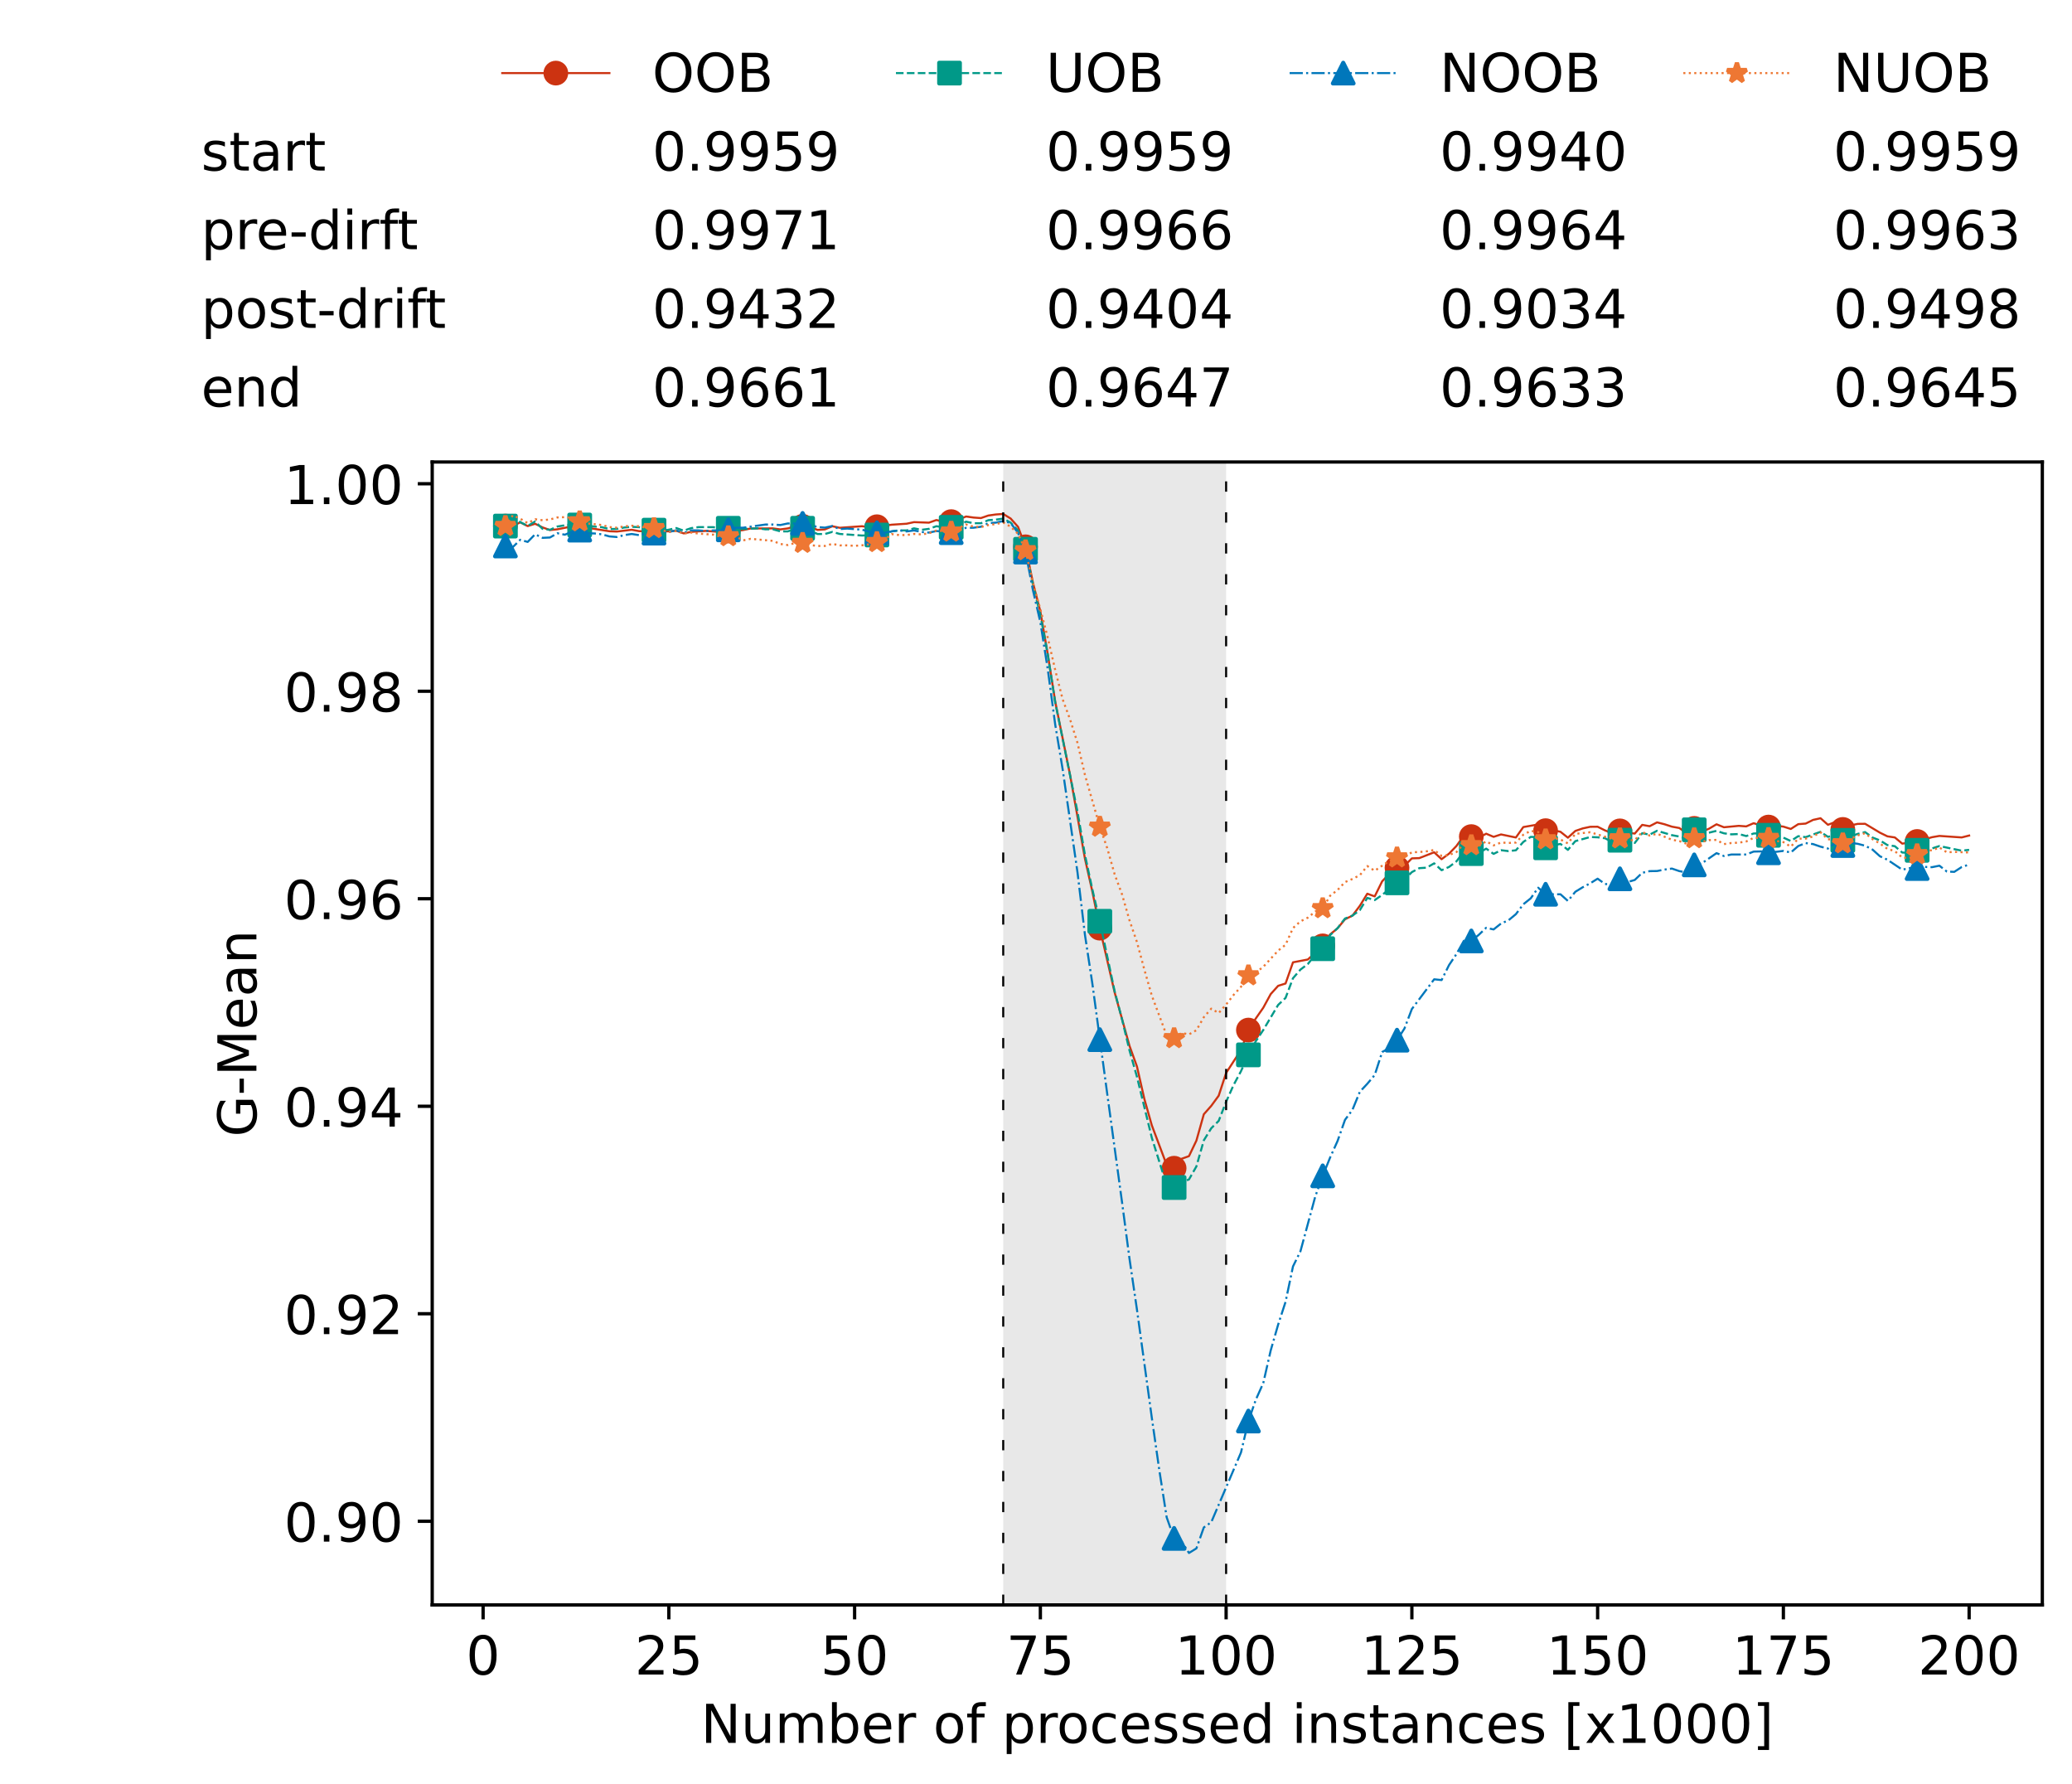 <?xml version="1.0" encoding="utf-8" standalone="no"?>
<!DOCTYPE svg PUBLIC "-//W3C//DTD SVG 1.1//EN"
  "http://www.w3.org/Graphics/SVG/1.1/DTD/svg11.dtd">
<!-- Created with matplotlib (https://matplotlib.org/) -->
<svg height="432.615pt" version="1.1" viewBox="0 0 502.65 432.615" width="502.65pt" xmlns="http://www.w3.org/2000/svg" xmlns:xlink="http://www.w3.org/1999/xlink">
 <defs>
  <style type="text/css">*{stroke-linecap:butt;stroke-linejoin:round;}</style>
 </defs>
 <g id="figure_1">
  <g id="patch_1">
   <path d="M 0 432.615 
L 502.65 432.615 
L 502.65 0 
L 0 0 
z
" style="fill:#ffffff;"/>
  </g>
  <g id="axes_1">
   <g id="patch_2">
    <path d="M 104.85 389.252 
L 495.45 389.252 
L 495.45 112.052 
L 104.85 112.052 
z
" style="fill:#ffffff;"/>
   </g>
   <g id="patch_3">
    <path clip-path="url(#pee841b36a5)" d="M 297.446 389.252 
L 297.446 112.052 
L 243.372 112.052 
L 243.372 389.252 
z
" style="fill:#d3d3d3;opacity:0.5;"/>
   </g>
   <g id="matplotlib.axis_1">
    <g id="xtick_1">
     <g id="line2d_1">
      <defs>
       <path d="M 0 0 
L 0 3.5 
" id="m311d6b02d5" style="stroke:#000000;stroke-width:0.8;"/>
      </defs>
      <g>
       <use style="stroke:#000000;stroke-width:0.8;" x="117.197" xlink:href="#m311d6b02d5" y="389.252"/>
      </g>
     </g>
     <g id="text_1">
      <!-- 0 -->
      <g transform="translate(113.061 406.13)scale(0.13 -0.13)">
       <defs>
        <path d="M 31.781 66.406 
Q 24.172 66.406 20.328 58.906 
Q 16.5 51.422 16.5 36.375 
Q 16.5 21.391 20.328 13.891 
Q 24.172 6.391 31.781 6.391 
Q 39.453 6.391 43.281 13.891 
Q 47.125 21.391 47.125 36.375 
Q 47.125 51.422 43.281 58.906 
Q 39.453 66.406 31.781 66.406 
z
M 31.781 74.219 
Q 44.047 74.219 50.516 64.516 
Q 56.984 54.828 56.984 36.375 
Q 56.984 17.969 50.516 8.266 
Q 44.047 -1.422 31.781 -1.422 
Q 19.531 -1.422 13.062 8.266 
Q 6.594 17.969 6.594 36.375 
Q 6.594 54.828 13.062 64.516 
Q 19.531 74.219 31.781 74.219 
z
" id="DejaVuSans-48"/>
       </defs>
       <use xlink:href="#DejaVuSans-48"/>
      </g>
     </g>
    </g>
    <g id="xtick_2">
     <g id="line2d_2">
      <g>
       <use style="stroke:#000000;stroke-width:0.8;" x="162.259" xlink:href="#m311d6b02d5" y="389.252"/>
      </g>
     </g>
     <g id="text_2">
      <!-- 25 -->
      <g transform="translate(153.988 406.13)scale(0.13 -0.13)">
       <defs>
        <path d="M 19.188 8.297 
L 53.609 8.297 
L 53.609 0 
L 7.328 0 
L 7.328 8.297 
Q 12.938 14.109 22.625 23.891 
Q 32.328 33.688 34.812 36.531 
Q 39.547 41.844 41.422 45.531 
Q 43.312 49.219 43.312 52.781 
Q 43.312 58.594 39.234 62.25 
Q 35.156 65.922 28.609 65.922 
Q 23.969 65.922 18.812 64.312 
Q 13.672 62.703 7.812 59.422 
L 7.812 69.391 
Q 13.766 71.781 18.938 73 
Q 24.125 74.219 28.422 74.219 
Q 39.75 74.219 46.484 68.547 
Q 53.219 62.891 53.219 53.422 
Q 53.219 48.922 51.531 44.891 
Q 49.859 40.875 45.406 35.406 
Q 44.188 33.984 37.641 27.219 
Q 31.109 20.453 19.188 8.297 
z
" id="DejaVuSans-50"/>
        <path d="M 10.797 72.906 
L 49.516 72.906 
L 49.516 64.594 
L 19.828 64.594 
L 19.828 46.734 
Q 21.969 47.469 24.109 47.828 
Q 26.266 48.188 28.422 48.188 
Q 40.625 48.188 47.75 41.5 
Q 54.891 34.812 54.891 23.391 
Q 54.891 11.625 47.562 5.094 
Q 40.234 -1.422 26.906 -1.422 
Q 22.312 -1.422 17.547 -0.641 
Q 12.797 0.141 7.719 1.703 
L 7.719 11.625 
Q 12.109 9.234 16.797 8.062 
Q 21.484 6.891 26.703 6.891 
Q 35.156 6.891 40.078 11.328 
Q 45.016 15.766 45.016 23.391 
Q 45.016 31 40.078 35.438 
Q 35.156 39.891 26.703 39.891 
Q 22.75 39.891 18.812 39.016 
Q 14.891 38.141 10.797 36.281 
z
" id="DejaVuSans-53"/>
       </defs>
       <use xlink:href="#DejaVuSans-50"/>
       <use x="63.623" xlink:href="#DejaVuSans-53"/>
      </g>
     </g>
    </g>
    <g id="xtick_3">
     <g id="line2d_3">
      <g>
       <use style="stroke:#000000;stroke-width:0.8;" x="207.322" xlink:href="#m311d6b02d5" y="389.252"/>
      </g>
     </g>
     <g id="text_3">
      <!-- 50 -->
      <g transform="translate(199.05 406.13)scale(0.13 -0.13)">
       <use xlink:href="#DejaVuSans-53"/>
       <use x="63.623" xlink:href="#DejaVuSans-48"/>
      </g>
     </g>
    </g>
    <g id="xtick_4">
     <g id="line2d_4">
      <g>
       <use style="stroke:#000000;stroke-width:0.8;" x="252.384" xlink:href="#m311d6b02d5" y="389.252"/>
      </g>
     </g>
     <g id="text_4">
      <!-- 75 -->
      <g transform="translate(244.113 406.13)scale(0.13 -0.13)">
       <defs>
        <path d="M 8.203 72.906 
L 55.078 72.906 
L 55.078 68.703 
L 28.609 0 
L 18.312 0 
L 43.219 64.594 
L 8.203 64.594 
z
" id="DejaVuSans-55"/>
       </defs>
       <use xlink:href="#DejaVuSans-55"/>
       <use x="63.623" xlink:href="#DejaVuSans-53"/>
      </g>
     </g>
    </g>
    <g id="xtick_5">
     <g id="line2d_5">
      <g>
       <use style="stroke:#000000;stroke-width:0.8;" x="297.446" xlink:href="#m311d6b02d5" y="389.252"/>
      </g>
     </g>
     <g id="text_5">
      <!-- 100 -->
      <g transform="translate(285.039 406.13)scale(0.13 -0.13)">
       <defs>
        <path d="M 12.406 8.297 
L 28.516 8.297 
L 28.516 63.922 
L 10.984 60.406 
L 10.984 69.391 
L 28.422 72.906 
L 38.281 72.906 
L 38.281 8.297 
L 54.391 8.297 
L 54.391 0 
L 12.406 0 
z
" id="DejaVuSans-49"/>
       </defs>
       <use xlink:href="#DejaVuSans-49"/>
       <use x="63.623" xlink:href="#DejaVuSans-48"/>
       <use x="127.246" xlink:href="#DejaVuSans-48"/>
      </g>
     </g>
    </g>
    <g id="xtick_6">
     <g id="line2d_6">
      <g>
       <use style="stroke:#000000;stroke-width:0.8;" x="342.509" xlink:href="#m311d6b02d5" y="389.252"/>
      </g>
     </g>
     <g id="text_6">
      <!-- 125 -->
      <g transform="translate(330.102 406.13)scale(0.13 -0.13)">
       <use xlink:href="#DejaVuSans-49"/>
       <use x="63.623" xlink:href="#DejaVuSans-50"/>
       <use x="127.246" xlink:href="#DejaVuSans-53"/>
      </g>
     </g>
    </g>
    <g id="xtick_7">
     <g id="line2d_7">
      <g>
       <use style="stroke:#000000;stroke-width:0.8;" x="387.571" xlink:href="#m311d6b02d5" y="389.252"/>
      </g>
     </g>
     <g id="text_7">
      <!-- 150 -->
      <g transform="translate(375.164 406.13)scale(0.13 -0.13)">
       <use xlink:href="#DejaVuSans-49"/>
       <use x="63.623" xlink:href="#DejaVuSans-53"/>
       <use x="127.246" xlink:href="#DejaVuSans-48"/>
      </g>
     </g>
    </g>
    <g id="xtick_8">
     <g id="line2d_8">
      <g>
       <use style="stroke:#000000;stroke-width:0.8;" x="432.633" xlink:href="#m311d6b02d5" y="389.252"/>
      </g>
     </g>
     <g id="text_8">
      <!-- 175 -->
      <g transform="translate(420.226 406.13)scale(0.13 -0.13)">
       <use xlink:href="#DejaVuSans-49"/>
       <use x="63.623" xlink:href="#DejaVuSans-55"/>
       <use x="127.246" xlink:href="#DejaVuSans-53"/>
      </g>
     </g>
    </g>
    <g id="xtick_9">
     <g id="line2d_9">
      <g>
       <use style="stroke:#000000;stroke-width:0.8;" x="477.695" xlink:href="#m311d6b02d5" y="389.252"/>
      </g>
     </g>
     <g id="text_9">
      <!-- 200 -->
      <g transform="translate(465.289 406.13)scale(0.13 -0.13)">
       <use xlink:href="#DejaVuSans-50"/>
       <use x="63.623" xlink:href="#DejaVuSans-48"/>
       <use x="127.246" xlink:href="#DejaVuSans-48"/>
      </g>
     </g>
    </g>
    <g id="text_10">
     <!-- Number of processed instances [x1000] -->
     <g transform="translate(170.025 422.711)scale(0.13 -0.13)">
      <defs>
       <path d="M 9.812 72.906 
L 23.094 72.906 
L 55.422 11.922 
L 55.422 72.906 
L 64.984 72.906 
L 64.984 0 
L 51.703 0 
L 19.391 60.984 
L 19.391 0 
L 9.812 0 
z
" id="DejaVuSans-78"/>
       <path d="M 8.5 21.578 
L 8.5 54.688 
L 17.484 54.688 
L 17.484 21.922 
Q 17.484 14.156 20.5 10.266 
Q 23.531 6.391 29.594 6.391 
Q 36.859 6.391 41.078 11.031 
Q 45.312 15.672 45.312 23.688 
L 45.312 54.688 
L 54.297 54.688 
L 54.297 0 
L 45.312 0 
L 45.312 8.406 
Q 42.047 3.422 37.719 1 
Q 33.406 -1.422 27.688 -1.422 
Q 18.266 -1.422 13.375 4.438 
Q 8.5 10.297 8.5 21.578 
z
M 31.109 56 
z
" id="DejaVuSans-117"/>
       <path d="M 52 44.188 
Q 55.375 50.25 60.062 53.125 
Q 64.75 56 71.094 56 
Q 79.641 56 84.281 50.016 
Q 88.922 44.047 88.922 33.016 
L 88.922 0 
L 79.891 0 
L 79.891 32.719 
Q 79.891 40.578 77.094 44.375 
Q 74.312 48.188 68.609 48.188 
Q 61.625 48.188 57.562 43.547 
Q 53.516 38.922 53.516 30.906 
L 53.516 0 
L 44.484 0 
L 44.484 32.719 
Q 44.484 40.625 41.703 44.406 
Q 38.922 48.188 33.109 48.188 
Q 26.219 48.188 22.156 43.531 
Q 18.109 38.875 18.109 30.906 
L 18.109 0 
L 9.078 0 
L 9.078 54.688 
L 18.109 54.688 
L 18.109 46.188 
Q 21.188 51.219 25.484 53.609 
Q 29.781 56 35.688 56 
Q 41.656 56 45.828 52.969 
Q 50 49.953 52 44.188 
z
" id="DejaVuSans-109"/>
       <path d="M 48.688 27.297 
Q 48.688 37.203 44.609 42.844 
Q 40.531 48.484 33.406 48.484 
Q 26.266 48.484 22.188 42.844 
Q 18.109 37.203 18.109 27.297 
Q 18.109 17.391 22.188 11.75 
Q 26.266 6.109 33.406 6.109 
Q 40.531 6.109 44.609 11.75 
Q 48.688 17.391 48.688 27.297 
z
M 18.109 46.391 
Q 20.953 51.266 25.266 53.625 
Q 29.594 56 35.594 56 
Q 45.562 56 51.781 48.094 
Q 58.016 40.188 58.016 27.297 
Q 58.016 14.406 51.781 6.484 
Q 45.562 -1.422 35.594 -1.422 
Q 29.594 -1.422 25.266 0.953 
Q 20.953 3.328 18.109 8.203 
L 18.109 0 
L 9.078 0 
L 9.078 75.984 
L 18.109 75.984 
z
" id="DejaVuSans-98"/>
       <path d="M 56.203 29.594 
L 56.203 25.203 
L 14.891 25.203 
Q 15.484 15.922 20.484 11.062 
Q 25.484 6.203 34.422 6.203 
Q 39.594 6.203 44.453 7.469 
Q 49.312 8.734 54.109 11.281 
L 54.109 2.781 
Q 49.266 0.734 44.188 -0.344 
Q 39.109 -1.422 33.891 -1.422 
Q 20.797 -1.422 13.156 6.188 
Q 5.516 13.812 5.516 26.812 
Q 5.516 40.234 12.766 48.109 
Q 20.016 56 32.328 56 
Q 43.359 56 49.781 48.891 
Q 56.203 41.797 56.203 29.594 
z
M 47.219 32.234 
Q 47.125 39.594 43.094 43.984 
Q 39.062 48.391 32.422 48.391 
Q 24.906 48.391 20.391 44.141 
Q 15.875 39.891 15.188 32.172 
z
" id="DejaVuSans-101"/>
       <path d="M 41.109 46.297 
Q 39.594 47.172 37.812 47.578 
Q 36.031 48 33.891 48 
Q 26.266 48 22.188 43.047 
Q 18.109 38.094 18.109 28.812 
L 18.109 0 
L 9.078 0 
L 9.078 54.688 
L 18.109 54.688 
L 18.109 46.188 
Q 20.953 51.172 25.484 53.578 
Q 30.031 56 36.531 56 
Q 37.453 56 38.578 55.875 
Q 39.703 55.766 41.062 55.516 
z
" id="DejaVuSans-114"/>
       <path id="DejaVuSans-32"/>
       <path d="M 30.609 48.391 
Q 23.391 48.391 19.188 42.75 
Q 14.984 37.109 14.984 27.297 
Q 14.984 17.484 19.156 11.844 
Q 23.344 6.203 30.609 6.203 
Q 37.797 6.203 41.984 11.859 
Q 46.188 17.531 46.188 27.297 
Q 46.188 37.016 41.984 42.703 
Q 37.797 48.391 30.609 48.391 
z
M 30.609 56 
Q 42.328 56 49.016 48.375 
Q 55.719 40.766 55.719 27.297 
Q 55.719 13.875 49.016 6.219 
Q 42.328 -1.422 30.609 -1.422 
Q 18.844 -1.422 12.172 6.219 
Q 5.516 13.875 5.516 27.297 
Q 5.516 40.766 12.172 48.375 
Q 18.844 56 30.609 56 
z
" id="DejaVuSans-111"/>
       <path d="M 37.109 75.984 
L 37.109 68.5 
L 28.516 68.5 
Q 23.688 68.5 21.797 66.547 
Q 19.922 64.594 19.922 59.516 
L 19.922 54.688 
L 34.719 54.688 
L 34.719 47.703 
L 19.922 47.703 
L 19.922 0 
L 10.891 0 
L 10.891 47.703 
L 2.297 47.703 
L 2.297 54.688 
L 10.891 54.688 
L 10.891 58.5 
Q 10.891 67.625 15.141 71.797 
Q 19.391 75.984 28.609 75.984 
z
" id="DejaVuSans-102"/>
       <path d="M 18.109 8.203 
L 18.109 -20.797 
L 9.078 -20.797 
L 9.078 54.688 
L 18.109 54.688 
L 18.109 46.391 
Q 20.953 51.266 25.266 53.625 
Q 29.594 56 35.594 56 
Q 45.562 56 51.781 48.094 
Q 58.016 40.188 58.016 27.297 
Q 58.016 14.406 51.781 6.484 
Q 45.562 -1.422 35.594 -1.422 
Q 29.594 -1.422 25.266 0.953 
Q 20.953 3.328 18.109 8.203 
z
M 48.688 27.297 
Q 48.688 37.203 44.609 42.844 
Q 40.531 48.484 33.406 48.484 
Q 26.266 48.484 22.188 42.844 
Q 18.109 37.203 18.109 27.297 
Q 18.109 17.391 22.188 11.75 
Q 26.266 6.109 33.406 6.109 
Q 40.531 6.109 44.609 11.75 
Q 48.688 17.391 48.688 27.297 
z
" id="DejaVuSans-112"/>
       <path d="M 48.781 52.594 
L 48.781 44.188 
Q 44.969 46.297 41.141 47.344 
Q 37.312 48.391 33.406 48.391 
Q 24.656 48.391 19.812 42.844 
Q 14.984 37.312 14.984 27.297 
Q 14.984 17.281 19.812 11.734 
Q 24.656 6.203 33.406 6.203 
Q 37.312 6.203 41.141 7.25 
Q 44.969 8.297 48.781 10.406 
L 48.781 2.094 
Q 45.016 0.344 40.984 -0.531 
Q 36.969 -1.422 32.422 -1.422 
Q 20.062 -1.422 12.781 6.344 
Q 5.516 14.109 5.516 27.297 
Q 5.516 40.672 12.859 48.328 
Q 20.219 56 33.016 56 
Q 37.156 56 41.109 55.141 
Q 45.062 54.297 48.781 52.594 
z
" id="DejaVuSans-99"/>
       <path d="M 44.281 53.078 
L 44.281 44.578 
Q 40.484 46.531 36.375 47.5 
Q 32.281 48.484 27.875 48.484 
Q 21.188 48.484 17.844 46.438 
Q 14.5 44.391 14.5 40.281 
Q 14.5 37.156 16.891 35.375 
Q 19.281 33.594 26.516 31.984 
L 29.594 31.297 
Q 39.156 29.25 43.188 25.516 
Q 47.219 21.781 47.219 15.094 
Q 47.219 7.469 41.188 3.016 
Q 35.156 -1.422 24.609 -1.422 
Q 20.219 -1.422 15.453 -0.562 
Q 10.688 0.297 5.422 2 
L 5.422 11.281 
Q 10.406 8.688 15.234 7.391 
Q 20.062 6.109 24.812 6.109 
Q 31.156 6.109 34.562 8.281 
Q 37.984 10.453 37.984 14.406 
Q 37.984 18.062 35.516 20.016 
Q 33.062 21.969 24.703 23.781 
L 21.578 24.516 
Q 13.234 26.266 9.516 29.906 
Q 5.812 33.547 5.812 39.891 
Q 5.812 47.609 11.281 51.797 
Q 16.75 56 26.812 56 
Q 31.781 56 36.172 55.266 
Q 40.578 54.547 44.281 53.078 
z
" id="DejaVuSans-115"/>
       <path d="M 45.406 46.391 
L 45.406 75.984 
L 54.391 75.984 
L 54.391 0 
L 45.406 0 
L 45.406 8.203 
Q 42.578 3.328 38.25 0.953 
Q 33.938 -1.422 27.875 -1.422 
Q 17.969 -1.422 11.734 6.484 
Q 5.516 14.406 5.516 27.297 
Q 5.516 40.188 11.734 48.094 
Q 17.969 56 27.875 56 
Q 33.938 56 38.25 53.625 
Q 42.578 51.266 45.406 46.391 
z
M 14.797 27.297 
Q 14.797 17.391 18.875 11.75 
Q 22.953 6.109 30.078 6.109 
Q 37.203 6.109 41.297 11.75 
Q 45.406 17.391 45.406 27.297 
Q 45.406 37.203 41.297 42.844 
Q 37.203 48.484 30.078 48.484 
Q 22.953 48.484 18.875 42.844 
Q 14.797 37.203 14.797 27.297 
z
" id="DejaVuSans-100"/>
       <path d="M 9.422 54.688 
L 18.406 54.688 
L 18.406 0 
L 9.422 0 
z
M 9.422 75.984 
L 18.406 75.984 
L 18.406 64.594 
L 9.422 64.594 
z
" id="DejaVuSans-105"/>
       <path d="M 54.891 33.016 
L 54.891 0 
L 45.906 0 
L 45.906 32.719 
Q 45.906 40.484 42.875 44.328 
Q 39.844 48.188 33.797 48.188 
Q 26.516 48.188 22.312 43.547 
Q 18.109 38.922 18.109 30.906 
L 18.109 0 
L 9.078 0 
L 9.078 54.688 
L 18.109 54.688 
L 18.109 46.188 
Q 21.344 51.125 25.703 53.562 
Q 30.078 56 35.797 56 
Q 45.219 56 50.047 50.172 
Q 54.891 44.344 54.891 33.016 
z
" id="DejaVuSans-110"/>
       <path d="M 18.312 70.219 
L 18.312 54.688 
L 36.812 54.688 
L 36.812 47.703 
L 18.312 47.703 
L 18.312 18.016 
Q 18.312 11.328 20.141 9.422 
Q 21.969 7.516 27.594 7.516 
L 36.812 7.516 
L 36.812 0 
L 27.594 0 
Q 17.188 0 13.234 3.875 
Q 9.281 7.766 9.281 18.016 
L 9.281 47.703 
L 2.688 47.703 
L 2.688 54.688 
L 9.281 54.688 
L 9.281 70.219 
z
" id="DejaVuSans-116"/>
       <path d="M 34.281 27.484 
Q 23.391 27.484 19.188 25 
Q 14.984 22.516 14.984 16.5 
Q 14.984 11.719 18.141 8.906 
Q 21.297 6.109 26.703 6.109 
Q 34.188 6.109 38.703 11.406 
Q 43.219 16.703 43.219 25.484 
L 43.219 27.484 
z
M 52.203 31.203 
L 52.203 0 
L 43.219 0 
L 43.219 8.297 
Q 40.141 3.328 35.547 0.953 
Q 30.953 -1.422 24.312 -1.422 
Q 15.922 -1.422 10.953 3.297 
Q 6 8.016 6 15.922 
Q 6 25.141 12.172 29.828 
Q 18.359 34.516 30.609 34.516 
L 43.219 34.516 
L 43.219 35.406 
Q 43.219 41.609 39.141 45 
Q 35.062 48.391 27.688 48.391 
Q 23 48.391 18.547 47.266 
Q 14.109 46.141 10.016 43.891 
L 10.016 52.203 
Q 14.938 54.109 19.578 55.047 
Q 24.219 56 28.609 56 
Q 40.484 56 46.344 49.844 
Q 52.203 43.703 52.203 31.203 
z
" id="DejaVuSans-97"/>
       <path d="M 8.594 75.984 
L 29.297 75.984 
L 29.297 69 
L 17.578 69 
L 17.578 -6.203 
L 29.297 -6.203 
L 29.297 -13.188 
L 8.594 -13.188 
z
" id="DejaVuSans-91"/>
       <path d="M 54.891 54.688 
L 35.109 28.078 
L 55.906 0 
L 45.312 0 
L 29.391 21.484 
L 13.484 0 
L 2.875 0 
L 24.125 28.609 
L 4.688 54.688 
L 15.281 54.688 
L 29.781 35.203 
L 44.281 54.688 
z
" id="DejaVuSans-120"/>
       <path d="M 30.422 75.984 
L 30.422 -13.188 
L 9.719 -13.188 
L 9.719 -6.203 
L 21.391 -6.203 
L 21.391 69 
L 9.719 69 
L 9.719 75.984 
z
" id="DejaVuSans-93"/>
      </defs>
      <use xlink:href="#DejaVuSans-78"/>
      <use x="74.805" xlink:href="#DejaVuSans-117"/>
      <use x="138.184" xlink:href="#DejaVuSans-109"/>
      <use x="235.596" xlink:href="#DejaVuSans-98"/>
      <use x="299.072" xlink:href="#DejaVuSans-101"/>
      <use x="360.596" xlink:href="#DejaVuSans-114"/>
      <use x="401.709" xlink:href="#DejaVuSans-32"/>
      <use x="433.496" xlink:href="#DejaVuSans-111"/>
      <use x="494.678" xlink:href="#DejaVuSans-102"/>
      <use x="529.883" xlink:href="#DejaVuSans-32"/>
      <use x="561.67" xlink:href="#DejaVuSans-112"/>
      <use x="625.146" xlink:href="#DejaVuSans-114"/>
      <use x="664.01" xlink:href="#DejaVuSans-111"/>
      <use x="725.191" xlink:href="#DejaVuSans-99"/>
      <use x="780.172" xlink:href="#DejaVuSans-101"/>
      <use x="841.695" xlink:href="#DejaVuSans-115"/>
      <use x="893.795" xlink:href="#DejaVuSans-115"/>
      <use x="945.895" xlink:href="#DejaVuSans-101"/>
      <use x="1007.418" xlink:href="#DejaVuSans-100"/>
      <use x="1070.895" xlink:href="#DejaVuSans-32"/>
      <use x="1102.682" xlink:href="#DejaVuSans-105"/>
      <use x="1130.465" xlink:href="#DejaVuSans-110"/>
      <use x="1193.844" xlink:href="#DejaVuSans-115"/>
      <use x="1245.943" xlink:href="#DejaVuSans-116"/>
      <use x="1285.152" xlink:href="#DejaVuSans-97"/>
      <use x="1346.432" xlink:href="#DejaVuSans-110"/>
      <use x="1409.811" xlink:href="#DejaVuSans-99"/>
      <use x="1464.791" xlink:href="#DejaVuSans-101"/>
      <use x="1526.314" xlink:href="#DejaVuSans-115"/>
      <use x="1578.414" xlink:href="#DejaVuSans-32"/>
      <use x="1610.201" xlink:href="#DejaVuSans-91"/>
      <use x="1649.215" xlink:href="#DejaVuSans-120"/>
      <use x="1708.395" xlink:href="#DejaVuSans-49"/>
      <use x="1772.018" xlink:href="#DejaVuSans-48"/>
      <use x="1835.641" xlink:href="#DejaVuSans-48"/>
      <use x="1899.264" xlink:href="#DejaVuSans-48"/>
      <use x="1962.887" xlink:href="#DejaVuSans-93"/>
     </g>
    </g>
   </g>
   <g id="matplotlib.axis_2">
    <g id="ytick_1">
     <g id="line2d_10">
      <defs>
       <path d="M 0 0 
L -3.5 0 
" id="ma1f9ff42e4" style="stroke:#000000;stroke-width:0.8;"/>
      </defs>
      <g>
       <use style="stroke:#000000;stroke-width:0.8;" x="104.85" xlink:href="#ma1f9ff42e4" y="368.958"/>
      </g>
     </g>
     <g id="text_11">
      <!-- 0.90 -->
      <g transform="translate(68.905 373.897)scale(0.13 -0.13)">
       <defs>
        <path d="M 10.688 12.406 
L 21 12.406 
L 21 0 
L 10.688 0 
z
" id="DejaVuSans-46"/>
        <path d="M 10.984 1.516 
L 10.984 10.5 
Q 14.703 8.734 18.5 7.812 
Q 22.312 6.891 25.984 6.891 
Q 35.75 6.891 40.891 13.453 
Q 46.047 20.016 46.781 33.406 
Q 43.953 29.203 39.594 26.953 
Q 35.25 24.703 29.984 24.703 
Q 19.047 24.703 12.672 31.312 
Q 6.297 37.938 6.297 49.422 
Q 6.297 60.641 12.938 67.422 
Q 19.578 74.219 30.609 74.219 
Q 43.266 74.219 49.922 64.516 
Q 56.594 54.828 56.594 36.375 
Q 56.594 19.141 48.406 8.859 
Q 40.234 -1.422 26.422 -1.422 
Q 22.703 -1.422 18.891 -0.688 
Q 15.094 0.047 10.984 1.516 
z
M 30.609 32.422 
Q 37.25 32.422 41.125 36.953 
Q 45.016 41.5 45.016 49.422 
Q 45.016 57.281 41.125 61.844 
Q 37.25 66.406 30.609 66.406 
Q 23.969 66.406 20.094 61.844 
Q 16.219 57.281 16.219 49.422 
Q 16.219 41.5 20.094 36.953 
Q 23.969 32.422 30.609 32.422 
z
" id="DejaVuSans-57"/>
       </defs>
       <use xlink:href="#DejaVuSans-48"/>
       <use x="63.623" xlink:href="#DejaVuSans-46"/>
       <use x="95.41" xlink:href="#DejaVuSans-57"/>
       <use x="159.033" xlink:href="#DejaVuSans-48"/>
      </g>
     </g>
    </g>
    <g id="ytick_2">
     <g id="line2d_11">
      <g>
       <use style="stroke:#000000;stroke-width:0.8;" x="104.85" xlink:href="#ma1f9ff42e4" y="318.631"/>
      </g>
     </g>
     <g id="text_12">
      <!-- 0.92 -->
      <g transform="translate(68.905 323.57)scale(0.13 -0.13)">
       <use xlink:href="#DejaVuSans-48"/>
       <use x="63.623" xlink:href="#DejaVuSans-46"/>
       <use x="95.41" xlink:href="#DejaVuSans-57"/>
       <use x="159.033" xlink:href="#DejaVuSans-50"/>
      </g>
     </g>
    </g>
    <g id="ytick_3">
     <g id="line2d_12">
      <g>
       <use style="stroke:#000000;stroke-width:0.8;" x="104.85" xlink:href="#ma1f9ff42e4" y="268.304"/>
      </g>
     </g>
     <g id="text_13">
      <!-- 0.94 -->
      <g transform="translate(68.905 273.243)scale(0.13 -0.13)">
       <defs>
        <path d="M 37.797 64.312 
L 12.891 25.391 
L 37.797 25.391 
z
M 35.203 72.906 
L 47.609 72.906 
L 47.609 25.391 
L 58.016 25.391 
L 58.016 17.188 
L 47.609 17.188 
L 47.609 0 
L 37.797 0 
L 37.797 17.188 
L 4.891 17.188 
L 4.891 26.703 
z
" id="DejaVuSans-52"/>
       </defs>
       <use xlink:href="#DejaVuSans-48"/>
       <use x="63.623" xlink:href="#DejaVuSans-46"/>
       <use x="95.41" xlink:href="#DejaVuSans-57"/>
       <use x="159.033" xlink:href="#DejaVuSans-52"/>
      </g>
     </g>
    </g>
    <g id="ytick_4">
     <g id="line2d_13">
      <g>
       <use style="stroke:#000000;stroke-width:0.8;" x="104.85" xlink:href="#ma1f9ff42e4" y="217.977"/>
      </g>
     </g>
     <g id="text_14">
      <!-- 0.96 -->
      <g transform="translate(68.905 222.916)scale(0.13 -0.13)">
       <defs>
        <path d="M 33.016 40.375 
Q 26.375 40.375 22.484 35.828 
Q 18.609 31.297 18.609 23.391 
Q 18.609 15.531 22.484 10.953 
Q 26.375 6.391 33.016 6.391 
Q 39.656 6.391 43.531 10.953 
Q 47.406 15.531 47.406 23.391 
Q 47.406 31.297 43.531 35.828 
Q 39.656 40.375 33.016 40.375 
z
M 52.594 71.297 
L 52.594 62.312 
Q 48.875 64.062 45.094 64.984 
Q 41.312 65.922 37.594 65.922 
Q 27.828 65.922 22.672 59.328 
Q 17.531 52.734 16.797 39.406 
Q 19.672 43.656 24.016 45.922 
Q 28.375 48.188 33.594 48.188 
Q 44.578 48.188 50.953 41.516 
Q 57.328 34.859 57.328 23.391 
Q 57.328 12.156 50.688 5.359 
Q 44.047 -1.422 33.016 -1.422 
Q 20.359 -1.422 13.672 8.266 
Q 6.984 17.969 6.984 36.375 
Q 6.984 53.656 15.188 63.938 
Q 23.391 74.219 37.203 74.219 
Q 40.922 74.219 44.703 73.484 
Q 48.484 72.75 52.594 71.297 
z
" id="DejaVuSans-54"/>
       </defs>
       <use xlink:href="#DejaVuSans-48"/>
       <use x="63.623" xlink:href="#DejaVuSans-46"/>
       <use x="95.41" xlink:href="#DejaVuSans-57"/>
       <use x="159.033" xlink:href="#DejaVuSans-54"/>
      </g>
     </g>
    </g>
    <g id="ytick_5">
     <g id="line2d_14">
      <g>
       <use style="stroke:#000000;stroke-width:0.8;" x="104.85" xlink:href="#ma1f9ff42e4" y="167.65"/>
      </g>
     </g>
     <g id="text_15">
      <!-- 0.98 -->
      <g transform="translate(68.905 172.589)scale(0.13 -0.13)">
       <defs>
        <path d="M 31.781 34.625 
Q 24.75 34.625 20.719 30.859 
Q 16.703 27.094 16.703 20.516 
Q 16.703 13.922 20.719 10.156 
Q 24.75 6.391 31.781 6.391 
Q 38.812 6.391 42.859 10.172 
Q 46.922 13.969 46.922 20.516 
Q 46.922 27.094 42.891 30.859 
Q 38.875 34.625 31.781 34.625 
z
M 21.922 38.812 
Q 15.578 40.375 12.031 44.719 
Q 8.5 49.078 8.5 55.328 
Q 8.5 64.062 14.719 69.141 
Q 20.953 74.219 31.781 74.219 
Q 42.672 74.219 48.875 69.141 
Q 55.078 64.062 55.078 55.328 
Q 55.078 49.078 51.531 44.719 
Q 48 40.375 41.703 38.812 
Q 48.828 37.156 52.797 32.312 
Q 56.781 27.484 56.781 20.516 
Q 56.781 9.906 50.312 4.234 
Q 43.844 -1.422 31.781 -1.422 
Q 19.734 -1.422 13.25 4.234 
Q 6.781 9.906 6.781 20.516 
Q 6.781 27.484 10.781 32.312 
Q 14.797 37.156 21.922 38.812 
z
M 18.312 54.391 
Q 18.312 48.734 21.844 45.562 
Q 25.391 42.391 31.781 42.391 
Q 38.141 42.391 41.719 45.562 
Q 45.312 48.734 45.312 54.391 
Q 45.312 60.062 41.719 63.234 
Q 38.141 66.406 31.781 66.406 
Q 25.391 66.406 21.844 63.234 
Q 18.312 60.062 18.312 54.391 
z
" id="DejaVuSans-56"/>
       </defs>
       <use xlink:href="#DejaVuSans-48"/>
       <use x="63.623" xlink:href="#DejaVuSans-46"/>
       <use x="95.41" xlink:href="#DejaVuSans-57"/>
       <use x="159.033" xlink:href="#DejaVuSans-56"/>
      </g>
     </g>
    </g>
    <g id="ytick_6">
     <g id="line2d_15">
      <g>
       <use style="stroke:#000000;stroke-width:0.8;" x="104.85" xlink:href="#ma1f9ff42e4" y="117.323"/>
      </g>
     </g>
     <g id="text_16">
      <!-- 1.00 -->
      <g transform="translate(68.905 122.262)scale(0.13 -0.13)">
       <use xlink:href="#DejaVuSans-49"/>
       <use x="63.623" xlink:href="#DejaVuSans-46"/>
       <use x="95.41" xlink:href="#DejaVuSans-48"/>
       <use x="159.033" xlink:href="#DejaVuSans-48"/>
      </g>
     </g>
    </g>
    <g id="text_17">
     <!-- G-Mean -->
     <g transform="translate(62.201 275.744)rotate(-90)scale(0.13 -0.13)">
      <defs>
       <path d="M 59.516 10.406 
L 59.516 29.984 
L 43.406 29.984 
L 43.406 38.094 
L 69.281 38.094 
L 69.281 6.781 
Q 63.578 2.734 56.688 0.656 
Q 49.812 -1.422 42 -1.422 
Q 24.906 -1.422 15.25 8.562 
Q 5.609 18.562 5.609 36.375 
Q 5.609 54.25 15.25 64.234 
Q 24.906 74.219 42 74.219 
Q 49.125 74.219 55.547 72.453 
Q 61.969 70.703 67.391 67.281 
L 67.391 56.781 
Q 61.922 61.422 55.766 63.766 
Q 49.609 66.109 42.828 66.109 
Q 29.438 66.109 22.719 58.641 
Q 16.016 51.172 16.016 36.375 
Q 16.016 21.625 22.719 14.156 
Q 29.438 6.688 42.828 6.688 
Q 48.047 6.688 52.141 7.594 
Q 56.25 8.5 59.516 10.406 
z
" id="DejaVuSans-71"/>
       <path d="M 4.891 31.391 
L 31.203 31.391 
L 31.203 23.391 
L 4.891 23.391 
z
" id="DejaVuSans-45"/>
       <path d="M 9.812 72.906 
L 24.516 72.906 
L 43.109 23.297 
L 61.812 72.906 
L 76.516 72.906 
L 76.516 0 
L 66.891 0 
L 66.891 64.016 
L 48.094 14.016 
L 38.188 14.016 
L 19.391 64.016 
L 19.391 0 
L 9.812 0 
z
" id="DejaVuSans-77"/>
      </defs>
      <use xlink:href="#DejaVuSans-71"/>
      <use x="77.49" xlink:href="#DejaVuSans-45"/>
      <use x="113.574" xlink:href="#DejaVuSans-77"/>
      <use x="199.854" xlink:href="#DejaVuSans-101"/>
      <use x="261.377" xlink:href="#DejaVuSans-97"/>
      <use x="322.656" xlink:href="#DejaVuSans-110"/>
     </g>
    </g>
   </g>
   <g id="line2d_16"/>
   <g id="line2d_17"/>
   <g id="line2d_18"/>
   <g id="line2d_19"/>
   <g id="line2d_20"/>
   <g id="line2d_21">
    <path clip-path="url(#pee841b36a5)" d="M 122.605 127.594 
L 124.407 127.574 
L 126.21 126.684 
L 128.012 127.595 
L 129.815 127.034 
L 131.617 127.911 
L 133.419 128.552 
L 135.222 128.375 
L 138.827 127.652 
L 142.432 127.992 
L 147.839 128.847 
L 149.642 128.918 
L 153.247 128.487 
L 155.049 128.823 
L 158.654 128.87 
L 162.259 128.869 
L 164.062 128.722 
L 165.864 129.365 
L 167.667 128.994 
L 171.272 128.757 
L 174.877 129.025 
L 176.679 128.777 
L 178.482 128.79 
L 180.284 128.557 
L 182.087 128.173 
L 187.494 128.153 
L 189.297 128.402 
L 191.099 128.161 
L 192.902 127.653 
L 194.704 127.653 
L 196.507 127.779 
L 198.309 128.523 
L 200.112 128.4 
L 201.914 127.636 
L 203.717 128.007 
L 209.124 127.628 
L 210.927 127.873 
L 212.729 127.754 
L 216.334 127.257 
L 219.939 127.02 
L 221.742 126.633 
L 225.347 126.764 
L 227.149 126.128 
L 228.952 126.499 
L 230.754 126.512 
L 232.557 126.01 
L 234.359 125.27 
L 236.162 125.523 
L 237.964 125.649 
L 239.767 125.03 
L 241.569 124.777 
L 243.372 124.652 
L 245.174 125.76 
L 246.976 127.787 
L 248.779 132.621 
L 250.581 141.318 
L 252.384 148.307 
L 254.186 158.732 
L 255.989 170.187 
L 259.594 187.974 
L 263.199 208.257 
L 265.001 216.26 
L 266.804 225.11 
L 270.409 240.719 
L 274.014 253.675 
L 275.816 258.66 
L 277.619 266.565 
L 279.421 272.936 
L 283.026 282.522 
L 284.829 283.334 
L 286.631 281.051 
L 288.434 280.405 
L 290.236 276.639 
L 292.039 270.242 
L 293.841 268.206 
L 295.644 265.744 
L 297.446 260.225 
L 301.051 254.663 
L 302.854 249.827 
L 304.656 246.999 
L 306.459 244.41 
L 308.261 241.1 
L 310.064 239.098 
L 311.866 238.534 
L 313.669 233.397 
L 317.274 232.711 
L 320.879 229.409 
L 322.681 226.618 
L 324.484 225.138 
L 326.286 222.955 
L 328.089 222.073 
L 329.891 219.687 
L 331.694 216.755 
L 333.496 217.406 
L 335.299 213.753 
L 337.101 211.848 
L 338.904 210.468 
L 340.706 209.971 
L 342.509 208.184 
L 344.311 208.12 
L 347.916 206.708 
L 349.719 208.385 
L 351.521 207.042 
L 353.324 205.176 
L 355.126 202.636 
L 358.731 203.194 
L 360.533 202.2 
L 362.336 202.963 
L 364.138 202.378 
L 367.743 203.123 
L 369.546 200.589 
L 373.151 199.959 
L 374.953 201.467 
L 376.756 201.345 
L 378.558 201.736 
L 380.361 203.171 
L 382.163 201.531 
L 383.966 200.917 
L 385.768 200.527 
L 387.571 200.509 
L 389.373 201.408 
L 391.176 202.125 
L 392.978 201.517 
L 394.781 201.954 
L 396.583 202.171 
L 398.386 200.057 
L 400.188 200.384 
L 401.991 199.45 
L 403.793 199.908 
L 405.596 200.495 
L 407.398 200.822 
L 409.201 202.135 
L 411.003 200.912 
L 412.806 201.76 
L 414.608 200.978 
L 416.411 199.918 
L 418.213 200.64 
L 421.818 200.295 
L 423.621 200.43 
L 425.423 199.654 
L 427.226 200.23 
L 429.028 200.591 
L 430.831 200.235 
L 432.633 200.483 
L 434.436 201.05 
L 436.238 199.886 
L 438.041 199.748 
L 439.843 198.851 
L 441.646 198.452 
L 443.448 200.04 
L 445.251 199.359 
L 447.053 201.163 
L 448.856 200.205 
L 450.658 199.82 
L 452.461 199.796 
L 456.066 201.958 
L 457.868 202.839 
L 459.671 203.108 
L 461.473 204.609 
L 465.078 204.084 
L 468.683 203.052 
L 470.485 202.741 
L 474.09 202.986 
L 475.893 203.104 
L 477.695 202.648 
L 477.695 202.648 
" style="fill:none;stroke:#cc3311;stroke-linecap:square;stroke-width:0.5;"/>
    <defs>
     <path d="M 0 2.5 
C 0.663 2.5 1.299 2.237 1.768 1.768 
C 2.237 1.299 2.5 0.663 2.5 0 
C 2.5 -0.663 2.237 -1.299 1.768 -1.768 
C 1.299 -2.237 0.663 -2.5 0 -2.5 
C -0.663 -2.5 -1.299 -2.237 -1.768 -1.768 
C -2.237 -1.299 -2.5 -0.663 -2.5 0 
C -2.5 0.663 -2.237 1.299 -1.768 1.768 
C -1.299 2.237 -0.663 2.5 0 2.5 
z
" id="mcadcb50315" style="stroke:#cc3311;"/>
    </defs>
    <g clip-path="url(#pee841b36a5)">
     <use style="fill:#cc3311;stroke:#cc3311;" x="122.605" xlink:href="#mcadcb50315" y="127.594"/>
     <use style="fill:#cc3311;stroke:#cc3311;" x="140.629" xlink:href="#mcadcb50315" y="127.827"/>
     <use style="fill:#cc3311;stroke:#cc3311;" x="158.654" xlink:href="#mcadcb50315" y="128.87"/>
     <use style="fill:#cc3311;stroke:#cc3311;" x="176.679" xlink:href="#mcadcb50315" y="128.777"/>
     <use style="fill:#cc3311;stroke:#cc3311;" x="194.704" xlink:href="#mcadcb50315" y="127.653"/>
     <use style="fill:#cc3311;stroke:#cc3311;" x="212.729" xlink:href="#mcadcb50315" y="127.754"/>
     <use style="fill:#cc3311;stroke:#cc3311;" x="230.754" xlink:href="#mcadcb50315" y="126.512"/>
     <use style="fill:#cc3311;stroke:#cc3311;" x="248.779" xlink:href="#mcadcb50315" y="132.621"/>
     <use style="fill:#cc3311;stroke:#cc3311;" x="266.804" xlink:href="#mcadcb50315" y="225.11"/>
     <use style="fill:#cc3311;stroke:#cc3311;" x="284.829" xlink:href="#mcadcb50315" y="283.334"/>
     <use style="fill:#cc3311;stroke:#cc3311;" x="302.854" xlink:href="#mcadcb50315" y="249.827"/>
     <use style="fill:#cc3311;stroke:#cc3311;" x="320.879" xlink:href="#mcadcb50315" y="229.409"/>
     <use style="fill:#cc3311;stroke:#cc3311;" x="338.904" xlink:href="#mcadcb50315" y="210.468"/>
     <use style="fill:#cc3311;stroke:#cc3311;" x="356.928" xlink:href="#mcadcb50315" y="202.904"/>
     <use style="fill:#cc3311;stroke:#cc3311;" x="374.953" xlink:href="#mcadcb50315" y="201.467"/>
     <use style="fill:#cc3311;stroke:#cc3311;" x="392.978" xlink:href="#mcadcb50315" y="201.517"/>
     <use style="fill:#cc3311;stroke:#cc3311;" x="411.003" xlink:href="#mcadcb50315" y="200.912"/>
     <use style="fill:#cc3311;stroke:#cc3311;" x="429.028" xlink:href="#mcadcb50315" y="200.591"/>
     <use style="fill:#cc3311;stroke:#cc3311;" x="447.053" xlink:href="#mcadcb50315" y="201.163"/>
     <use style="fill:#cc3311;stroke:#cc3311;" x="465.078" xlink:href="#mcadcb50315" y="204.084"/>
    </g>
   </g>
   <g id="line2d_22"/>
   <g id="line2d_23"/>
   <g id="line2d_24"/>
   <g id="line2d_25"/>
   <g id="line2d_26">
    <path clip-path="url(#pee841b36a5)" d="M 122.605 127.594 
L 124.407 124.977 
L 126.21 126.631 
L 128.012 127.555 
L 129.815 126.479 
L 131.617 128.267 
L 133.419 128.496 
L 135.222 127.695 
L 138.827 127.116 
L 144.234 127.707 
L 146.037 127.862 
L 147.839 128.322 
L 149.642 128.273 
L 151.444 127.939 
L 153.247 127.767 
L 155.049 127.865 
L 158.654 128.588 
L 160.457 128.716 
L 162.259 128.465 
L 164.062 128.067 
L 165.864 128.707 
L 167.667 128.09 
L 169.469 127.841 
L 173.074 127.855 
L 174.877 128.254 
L 176.679 128.128 
L 180.284 128.284 
L 183.889 128.136 
L 185.692 128.382 
L 187.494 128.371 
L 189.297 128.869 
L 191.099 128.89 
L 192.902 128.257 
L 194.704 128.129 
L 196.507 128.63 
L 198.309 129.513 
L 200.112 129.513 
L 201.914 129.005 
L 203.717 129.5 
L 209.124 129.883 
L 212.729 129.756 
L 214.532 129.386 
L 216.334 128.877 
L 218.137 128.639 
L 219.939 128.651 
L 221.742 128.138 
L 223.544 128.502 
L 225.347 128.265 
L 227.149 127.629 
L 228.952 127.874 
L 230.754 127.892 
L 232.557 127.392 
L 234.359 126.52 
L 236.162 126.901 
L 237.964 126.903 
L 239.767 126.16 
L 241.569 126.032 
L 243.372 125.779 
L 245.174 126.756 
L 246.976 128.655 
L 248.779 133.222 
L 250.581 141.783 
L 252.384 149.164 
L 254.186 158.736 
L 255.989 170.362 
L 261.396 196.908 
L 263.199 207.338 
L 265.001 215.727 
L 266.804 223.448 
L 270.409 240.438 
L 272.211 247.269 
L 274.014 254.796 
L 275.816 261.162 
L 279.421 275.95 
L 283.026 287.445 
L 284.829 288.016 
L 286.631 286.753 
L 288.434 286.058 
L 290.236 282.898 
L 292.039 276.57 
L 293.841 273.637 
L 295.644 271.855 
L 297.446 267.22 
L 299.249 263.168 
L 301.051 259.799 
L 302.854 255.84 
L 304.656 252.519 
L 306.459 249.814 
L 310.064 243.73 
L 311.866 242.028 
L 313.669 237.248 
L 315.471 235.166 
L 317.274 233.798 
L 319.076 231.591 
L 320.879 230.096 
L 322.681 226.803 
L 324.484 225.097 
L 326.286 222.776 
L 328.089 222.072 
L 329.891 220.731 
L 331.694 217.776 
L 333.496 218.303 
L 335.299 217.044 
L 338.904 214.122 
L 340.706 213.317 
L 342.509 211.516 
L 344.311 210.555 
L 346.114 210.437 
L 347.916 209.388 
L 349.719 211.055 
L 351.521 210.267 
L 353.324 208.911 
L 355.126 206.512 
L 356.928 207.025 
L 358.731 206.922 
L 360.533 205.816 
L 362.336 207.097 
L 364.138 206.202 
L 365.941 206.424 
L 367.743 206.225 
L 369.546 204.195 
L 371.348 202.975 
L 373.151 203.025 
L 374.953 205.625 
L 376.756 205.042 
L 378.558 204.676 
L 380.361 206.124 
L 382.163 204.005 
L 385.768 203.003 
L 387.571 203.075 
L 389.373 203.303 
L 391.176 204.281 
L 392.978 203.785 
L 394.781 204.351 
L 396.583 204.441 
L 398.386 202.075 
L 400.188 202.436 
L 401.991 201.492 
L 405.596 202.557 
L 407.398 202.889 
L 409.201 203.451 
L 411.003 201.258 
L 412.806 202.229 
L 414.608 201.949 
L 416.411 201.508 
L 418.213 202.105 
L 420.016 202.358 
L 421.818 202.276 
L 423.621 202.771 
L 425.423 202.153 
L 427.226 202.09 
L 429.028 202.589 
L 430.831 202.772 
L 432.633 203.151 
L 434.436 203.977 
L 436.238 202.8 
L 438.041 203.039 
L 441.646 201.744 
L 443.448 202.963 
L 445.251 202.536 
L 447.053 203.825 
L 448.856 202.883 
L 450.658 202.248 
L 452.461 201.81 
L 454.263 203.139 
L 456.066 203.825 
L 457.868 204.961 
L 459.671 205.235 
L 461.473 206.769 
L 463.276 206.861 
L 465.078 206.238 
L 466.881 205.944 
L 468.683 205.779 
L 470.485 205.195 
L 474.09 205.948 
L 475.893 206.317 
L 477.695 206.116 
L 477.695 206.116 
" style="fill:none;stroke:#009988;stroke-dasharray:1.85,0.8;stroke-dashoffset:0;stroke-width:0.5;"/>
    <defs>
     <path d="M -2.5 2.5 
L 2.5 2.5 
L 2.5 -2.5 
L -2.5 -2.5 
z
" id="m43cf0497e8" style="stroke:#009988;stroke-linejoin:miter;"/>
    </defs>
    <g clip-path="url(#pee841b36a5)">
     <use style="fill:#009988;stroke:#009988;stroke-linejoin:miter;" x="122.605" xlink:href="#m43cf0497e8" y="127.594"/>
     <use style="fill:#009988;stroke:#009988;stroke-linejoin:miter;" x="140.629" xlink:href="#m43cf0497e8" y="127.34"/>
     <use style="fill:#009988;stroke:#009988;stroke-linejoin:miter;" x="158.654" xlink:href="#m43cf0497e8" y="128.588"/>
     <use style="fill:#009988;stroke:#009988;stroke-linejoin:miter;" x="176.679" xlink:href="#m43cf0497e8" y="128.128"/>
     <use style="fill:#009988;stroke:#009988;stroke-linejoin:miter;" x="194.704" xlink:href="#m43cf0497e8" y="128.129"/>
     <use style="fill:#009988;stroke:#009988;stroke-linejoin:miter;" x="212.729" xlink:href="#m43cf0497e8" y="129.756"/>
     <use style="fill:#009988;stroke:#009988;stroke-linejoin:miter;" x="230.754" xlink:href="#m43cf0497e8" y="127.892"/>
     <use style="fill:#009988;stroke:#009988;stroke-linejoin:miter;" x="248.779" xlink:href="#m43cf0497e8" y="133.222"/>
     <use style="fill:#009988;stroke:#009988;stroke-linejoin:miter;" x="266.804" xlink:href="#m43cf0497e8" y="223.448"/>
     <use style="fill:#009988;stroke:#009988;stroke-linejoin:miter;" x="284.829" xlink:href="#m43cf0497e8" y="288.016"/>
     <use style="fill:#009988;stroke:#009988;stroke-linejoin:miter;" x="302.854" xlink:href="#m43cf0497e8" y="255.84"/>
     <use style="fill:#009988;stroke:#009988;stroke-linejoin:miter;" x="320.879" xlink:href="#m43cf0497e8" y="230.096"/>
     <use style="fill:#009988;stroke:#009988;stroke-linejoin:miter;" x="338.904" xlink:href="#m43cf0497e8" y="214.122"/>
     <use style="fill:#009988;stroke:#009988;stroke-linejoin:miter;" x="356.928" xlink:href="#m43cf0497e8" y="207.025"/>
     <use style="fill:#009988;stroke:#009988;stroke-linejoin:miter;" x="374.953" xlink:href="#m43cf0497e8" y="205.625"/>
     <use style="fill:#009988;stroke:#009988;stroke-linejoin:miter;" x="392.978" xlink:href="#m43cf0497e8" y="203.785"/>
     <use style="fill:#009988;stroke:#009988;stroke-linejoin:miter;" x="411.003" xlink:href="#m43cf0497e8" y="201.258"/>
     <use style="fill:#009988;stroke:#009988;stroke-linejoin:miter;" x="429.028" xlink:href="#m43cf0497e8" y="202.589"/>
     <use style="fill:#009988;stroke:#009988;stroke-linejoin:miter;" x="447.053" xlink:href="#m43cf0497e8" y="203.825"/>
     <use style="fill:#009988;stroke:#009988;stroke-linejoin:miter;" x="465.078" xlink:href="#m43cf0497e8" y="206.238"/>
    </g>
   </g>
   <g id="line2d_27"/>
   <g id="line2d_28"/>
   <g id="line2d_29"/>
   <g id="line2d_30"/>
   <g id="line2d_31">
    <path clip-path="url(#pee841b36a5)" d="M 122.605 132.426 
L 124.407 132.681 
L 126.21 130.918 
L 128.012 131.435 
L 129.815 129.583 
L 131.617 130.444 
L 133.419 130.363 
L 135.222 129.328 
L 137.024 129.683 
L 138.827 128.951 
L 140.629 128.571 
L 142.432 129.343 
L 144.234 129.38 
L 146.037 129.598 
L 147.839 130.099 
L 149.642 130.245 
L 151.444 129.781 
L 153.247 129.508 
L 155.049 129.79 
L 156.852 129.418 
L 158.654 129.3 
L 160.457 129.022 
L 162.259 129.022 
L 164.062 128.617 
L 165.864 129.257 
L 167.667 128.637 
L 169.469 128.64 
L 171.272 128.779 
L 173.074 128.643 
L 174.877 128.636 
L 176.679 128.506 
L 178.482 127.985 
L 180.284 127.984 
L 185.692 127.218 
L 187.494 127.217 
L 189.297 127.341 
L 191.099 126.958 
L 194.704 126.944 
L 196.507 127.321 
L 198.309 127.829 
L 200.112 127.966 
L 201.914 127.579 
L 203.717 128.324 
L 205.519 128.197 
L 209.124 128.471 
L 210.927 128.956 
L 212.729 129.216 
L 214.532 129.229 
L 216.334 128.863 
L 218.137 128.625 
L 219.939 128.894 
L 221.742 128.647 
L 223.544 129.02 
L 225.347 129.172 
L 227.149 128.801 
L 228.952 128.925 
L 230.754 129.186 
L 234.359 128.011 
L 236.162 127.994 
L 237.964 127.751 
L 239.767 126.883 
L 241.569 126.758 
L 243.372 126.376 
L 245.174 126.829 
L 246.976 129.269 
L 248.779 133.893 
L 250.581 143.136 
L 252.384 150.913 
L 254.186 162.373 
L 255.989 175.751 
L 257.791 186.588 
L 261.396 211.605 
L 263.199 226.738 
L 265.001 238.589 
L 268.606 265.297 
L 272.211 291.682 
L 274.014 305.342 
L 275.816 317.616 
L 279.421 343.859 
L 281.224 356.455 
L 283.026 368.005 
L 284.829 373.113 
L 286.631 373.816 
L 288.434 376.652 
L 290.236 375.542 
L 292.039 370.447 
L 293.841 369.188 
L 301.051 352.286 
L 302.854 344.65 
L 304.656 339.463 
L 306.459 335.441 
L 308.261 327.534 
L 310.064 321.274 
L 311.866 315.739 
L 313.669 307.151 
L 315.471 303.499 
L 319.076 290.183 
L 320.879 285.181 
L 322.681 280.724 
L 324.484 276.723 
L 326.286 271.603 
L 328.089 269.175 
L 329.891 264.783 
L 331.694 262.853 
L 333.496 260.733 
L 335.299 255.148 
L 337.101 254.167 
L 338.904 252.278 
L 340.706 249.453 
L 342.509 244.72 
L 347.916 237.512 
L 349.719 237.701 
L 351.521 234.07 
L 353.324 231.392 
L 355.126 228.166 
L 356.928 228.21 
L 358.731 226.735 
L 360.533 225.023 
L 362.336 225.421 
L 364.138 223.982 
L 365.941 223.206 
L 367.743 221.712 
L 369.546 219.317 
L 371.348 217.875 
L 373.151 215.298 
L 374.953 216.889 
L 378.558 216.893 
L 380.361 218.51 
L 382.163 216.285 
L 383.966 215.182 
L 385.768 214.239 
L 387.571 213.109 
L 389.373 214.411 
L 391.176 214.451 
L 392.978 213.138 
L 394.781 213.946 
L 396.583 213.419 
L 398.386 211.685 
L 400.188 211.28 
L 401.991 211.254 
L 403.793 210.897 
L 405.596 210.659 
L 407.398 211.278 
L 409.201 211.613 
L 411.003 209.76 
L 412.806 209.416 
L 416.411 206.918 
L 418.213 207.615 
L 420.016 207.25 
L 423.621 207.244 
L 425.423 206.536 
L 427.226 206.497 
L 429.028 206.826 
L 432.633 206.372 
L 434.436 206.757 
L 436.238 205.19 
L 438.041 204.477 
L 439.843 204.72 
L 441.646 205.343 
L 443.448 205.805 
L 445.251 204.405 
L 447.053 205.067 
L 448.856 204.408 
L 450.658 204.65 
L 452.461 205.115 
L 454.263 206.058 
L 456.066 207.68 
L 457.868 208.511 
L 461.473 210.93 
L 463.276 210.544 
L 465.078 210.652 
L 466.881 210.253 
L 468.683 210.32 
L 470.485 209.96 
L 472.288 211.379 
L 474.09 211.455 
L 475.893 210.284 
L 477.695 209.683 
L 477.695 209.683 
" style="fill:none;stroke:#0077bb;stroke-dasharray:3.2,0.8,0.5,0.8;stroke-dashoffset:0;stroke-width:0.5;"/>
    <defs>
     <path d="M 0 -2.5 
L -2.5 2.5 
L 2.5 2.5 
z
" id="m890dc40cd0" style="stroke:#0077bb;stroke-linejoin:miter;"/>
    </defs>
    <g clip-path="url(#pee841b36a5)">
     <use style="fill:#0077bb;stroke:#0077bb;stroke-linejoin:miter;" x="122.605" xlink:href="#m890dc40cd0" y="132.426"/>
     <use style="fill:#0077bb;stroke:#0077bb;stroke-linejoin:miter;" x="140.629" xlink:href="#m890dc40cd0" y="128.571"/>
     <use style="fill:#0077bb;stroke:#0077bb;stroke-linejoin:miter;" x="158.654" xlink:href="#m890dc40cd0" y="129.3"/>
     <use style="fill:#0077bb;stroke:#0077bb;stroke-linejoin:miter;" x="176.679" xlink:href="#m890dc40cd0" y="128.506"/>
     <use style="fill:#0077bb;stroke:#0077bb;stroke-linejoin:miter;" x="194.704" xlink:href="#m890dc40cd0" y="126.944"/>
     <use style="fill:#0077bb;stroke:#0077bb;stroke-linejoin:miter;" x="212.729" xlink:href="#m890dc40cd0" y="129.216"/>
     <use style="fill:#0077bb;stroke:#0077bb;stroke-linejoin:miter;" x="230.754" xlink:href="#m890dc40cd0" y="129.186"/>
     <use style="fill:#0077bb;stroke:#0077bb;stroke-linejoin:miter;" x="248.779" xlink:href="#m890dc40cd0" y="133.893"/>
     <use style="fill:#0077bb;stroke:#0077bb;stroke-linejoin:miter;" x="266.804" xlink:href="#m890dc40cd0" y="252.143"/>
     <use style="fill:#0077bb;stroke:#0077bb;stroke-linejoin:miter;" x="284.829" xlink:href="#m890dc40cd0" y="373.113"/>
     <use style="fill:#0077bb;stroke:#0077bb;stroke-linejoin:miter;" x="302.854" xlink:href="#m890dc40cd0" y="344.65"/>
     <use style="fill:#0077bb;stroke:#0077bb;stroke-linejoin:miter;" x="320.879" xlink:href="#m890dc40cd0" y="285.181"/>
     <use style="fill:#0077bb;stroke:#0077bb;stroke-linejoin:miter;" x="338.904" xlink:href="#m890dc40cd0" y="252.278"/>
     <use style="fill:#0077bb;stroke:#0077bb;stroke-linejoin:miter;" x="356.928" xlink:href="#m890dc40cd0" y="228.21"/>
     <use style="fill:#0077bb;stroke:#0077bb;stroke-linejoin:miter;" x="374.953" xlink:href="#m890dc40cd0" y="216.889"/>
     <use style="fill:#0077bb;stroke:#0077bb;stroke-linejoin:miter;" x="392.978" xlink:href="#m890dc40cd0" y="213.138"/>
     <use style="fill:#0077bb;stroke:#0077bb;stroke-linejoin:miter;" x="411.003" xlink:href="#m890dc40cd0" y="209.76"/>
     <use style="fill:#0077bb;stroke:#0077bb;stroke-linejoin:miter;" x="429.028" xlink:href="#m890dc40cd0" y="206.826"/>
     <use style="fill:#0077bb;stroke:#0077bb;stroke-linejoin:miter;" x="447.053" xlink:href="#m890dc40cd0" y="205.067"/>
     <use style="fill:#0077bb;stroke:#0077bb;stroke-linejoin:miter;" x="465.078" xlink:href="#m890dc40cd0" y="210.652"/>
    </g>
   </g>
   <g id="line2d_32"/>
   <g id="line2d_33"/>
   <g id="line2d_34"/>
   <g id="line2d_35"/>
   <g id="line2d_36">
    <path clip-path="url(#pee841b36a5)" d="M 122.605 127.594 
L 124.407 124.977 
L 126.21 125.803 
L 128.012 126.869 
L 129.815 125.93 
L 131.617 126.175 
L 133.419 125.987 
L 135.222 125.499 
L 137.024 125.425 
L 138.827 125.623 
L 140.629 126.463 
L 142.432 126.939 
L 146.037 127.342 
L 147.839 127.837 
L 149.642 127.981 
L 151.444 127.663 
L 153.247 127.507 
L 155.049 127.64 
L 156.852 128.008 
L 158.654 128.114 
L 162.259 129.024 
L 164.062 128.764 
L 165.864 129.409 
L 167.667 129.157 
L 169.469 129.411 
L 173.074 129.678 
L 174.877 130.206 
L 176.679 130.068 
L 178.482 130.095 
L 180.284 131.058 
L 182.087 130.682 
L 187.494 131.179 
L 189.297 131.928 
L 191.099 132.192 
L 192.902 131.685 
L 194.704 131.693 
L 196.507 132.188 
L 198.309 132.411 
L 200.112 132.409 
L 201.914 131.901 
L 203.717 132.273 
L 205.519 132.269 
L 207.322 132.391 
L 209.124 132.251 
L 210.927 131.991 
L 214.532 130.985 
L 216.334 129.536 
L 218.137 129.773 
L 219.939 129.766 
L 221.742 129.496 
L 223.544 129.612 
L 225.347 129.337 
L 227.149 128.689 
L 230.754 128.956 
L 234.359 127.205 
L 236.162 127.721 
L 237.964 127.844 
L 239.767 127.35 
L 241.569 127.099 
L 243.372 126.727 
L 245.174 127.734 
L 246.976 129.49 
L 248.779 133.475 
L 250.581 141.423 
L 252.384 147.752 
L 254.186 154.68 
L 255.989 162.511 
L 257.791 169.616 
L 259.594 174.494 
L 261.396 180.202 
L 263.199 187.941 
L 266.804 200.531 
L 268.606 205.705 
L 270.409 212.066 
L 272.211 216.958 
L 274.014 223.242 
L 275.816 228.487 
L 277.619 235.192 
L 279.421 241.468 
L 283.026 251.14 
L 284.829 251.817 
L 286.631 250.531 
L 288.434 250.873 
L 290.236 249.872 
L 292.039 246.699 
L 293.841 244.63 
L 295.644 245.699 
L 297.446 243.627 
L 299.249 241.32 
L 301.051 239.327 
L 302.854 236.58 
L 304.656 235.87 
L 306.459 234.492 
L 310.064 230.558 
L 311.866 229.138 
L 313.669 225.081 
L 315.471 223.463 
L 317.274 222.562 
L 319.076 221.074 
L 320.879 220.295 
L 322.681 217.249 
L 324.484 215.85 
L 326.286 213.939 
L 328.089 213.179 
L 329.891 212.257 
L 331.694 210.045 
L 333.496 211.194 
L 337.101 208.739 
L 338.904 207.976 
L 340.706 207.918 
L 342.509 206.699 
L 344.311 206.646 
L 346.114 206.473 
L 347.916 206.143 
L 349.719 207.588 
L 351.521 207.354 
L 353.324 206.659 
L 355.126 204.609 
L 356.928 205.014 
L 358.731 205.198 
L 360.533 204.051 
L 362.336 205.034 
L 364.138 204.341 
L 365.941 204.447 
L 367.743 204.353 
L 369.546 202.443 
L 371.348 201.505 
L 373.151 201.82 
L 374.953 203.595 
L 376.756 203.221 
L 378.558 203.613 
L 380.361 204.548 
L 382.163 202.24 
L 385.768 201.847 
L 391.176 203.486 
L 392.978 203.356 
L 394.781 203.804 
L 396.583 203.757 
L 398.386 201.771 
L 400.188 202.655 
L 401.991 202.209 
L 405.596 203.664 
L 407.398 203.987 
L 409.201 204.667 
L 411.003 203.321 
L 412.806 204.169 
L 414.608 203.76 
L 416.411 203.703 
L 418.213 204.724 
L 420.016 204.46 
L 421.818 204.375 
L 423.621 204.085 
L 425.423 203.203 
L 429.028 203.264 
L 430.831 203.944 
L 432.633 204.249 
L 434.436 205.347 
L 436.238 203.4 
L 438.041 203.399 
L 439.843 202.87 
L 441.646 201.847 
L 443.448 203.577 
L 445.251 203.509 
L 447.053 204.554 
L 448.856 203.499 
L 450.658 202.613 
L 452.461 202.076 
L 454.263 203.533 
L 456.066 204.587 
L 457.868 205.879 
L 459.671 206.429 
L 461.473 207.983 
L 463.276 208.07 
L 466.881 206.276 
L 468.683 206.238 
L 470.485 205.536 
L 472.288 206.717 
L 474.09 206.609 
L 477.695 206.76 
L 477.695 206.76 
" style="fill:none;stroke:#ee7733;stroke-dasharray:0.5,0.825;stroke-dashoffset:0;stroke-width:0.5;"/>
    <defs>
     <path d="M 0 -2.5 
L -0.561 -0.773 
L -2.378 -0.773 
L -0.908 0.295 
L -1.469 2.023 
L -0 0.955 
L 1.469 2.023 
L 0.908 0.295 
L 2.378 -0.773 
L 0.561 -0.773 
z
" id="mea7c08acf7" style="stroke:#ee7733;stroke-linejoin:bevel;"/>
    </defs>
    <g clip-path="url(#pee841b36a5)">
     <use style="fill:#ee7733;stroke:#ee7733;stroke-linejoin:bevel;" x="122.605" xlink:href="#mea7c08acf7" y="127.594"/>
     <use style="fill:#ee7733;stroke:#ee7733;stroke-linejoin:bevel;" x="140.629" xlink:href="#mea7c08acf7" y="126.463"/>
     <use style="fill:#ee7733;stroke:#ee7733;stroke-linejoin:bevel;" x="158.654" xlink:href="#mea7c08acf7" y="128.114"/>
     <use style="fill:#ee7733;stroke:#ee7733;stroke-linejoin:bevel;" x="176.679" xlink:href="#mea7c08acf7" y="130.068"/>
     <use style="fill:#ee7733;stroke:#ee7733;stroke-linejoin:bevel;" x="194.704" xlink:href="#mea7c08acf7" y="131.693"/>
     <use style="fill:#ee7733;stroke:#ee7733;stroke-linejoin:bevel;" x="212.729" xlink:href="#mea7c08acf7" y="131.497"/>
     <use style="fill:#ee7733;stroke:#ee7733;stroke-linejoin:bevel;" x="230.754" xlink:href="#mea7c08acf7" y="128.956"/>
     <use style="fill:#ee7733;stroke:#ee7733;stroke-linejoin:bevel;" x="248.779" xlink:href="#mea7c08acf7" y="133.475"/>
     <use style="fill:#ee7733;stroke:#ee7733;stroke-linejoin:bevel;" x="266.804" xlink:href="#mea7c08acf7" y="200.531"/>
     <use style="fill:#ee7733;stroke:#ee7733;stroke-linejoin:bevel;" x="284.829" xlink:href="#mea7c08acf7" y="251.817"/>
     <use style="fill:#ee7733;stroke:#ee7733;stroke-linejoin:bevel;" x="302.854" xlink:href="#mea7c08acf7" y="236.58"/>
     <use style="fill:#ee7733;stroke:#ee7733;stroke-linejoin:bevel;" x="320.879" xlink:href="#mea7c08acf7" y="220.295"/>
     <use style="fill:#ee7733;stroke:#ee7733;stroke-linejoin:bevel;" x="338.904" xlink:href="#mea7c08acf7" y="207.976"/>
     <use style="fill:#ee7733;stroke:#ee7733;stroke-linejoin:bevel;" x="356.928" xlink:href="#mea7c08acf7" y="205.014"/>
     <use style="fill:#ee7733;stroke:#ee7733;stroke-linejoin:bevel;" x="374.953" xlink:href="#mea7c08acf7" y="203.595"/>
     <use style="fill:#ee7733;stroke:#ee7733;stroke-linejoin:bevel;" x="392.978" xlink:href="#mea7c08acf7" y="203.356"/>
     <use style="fill:#ee7733;stroke:#ee7733;stroke-linejoin:bevel;" x="411.003" xlink:href="#mea7c08acf7" y="203.321"/>
     <use style="fill:#ee7733;stroke:#ee7733;stroke-linejoin:bevel;" x="429.028" xlink:href="#mea7c08acf7" y="203.264"/>
     <use style="fill:#ee7733;stroke:#ee7733;stroke-linejoin:bevel;" x="447.053" xlink:href="#mea7c08acf7" y="204.554"/>
     <use style="fill:#ee7733;stroke:#ee7733;stroke-linejoin:bevel;" x="465.078" xlink:href="#mea7c08acf7" y="207.195"/>
    </g>
   </g>
   <g id="line2d_37"/>
   <g id="line2d_38"/>
   <g id="line2d_39"/>
   <g id="line2d_40"/>
   <g id="line2d_41">
    <path clip-path="url(#pee841b36a5)" d="M 243.372 389.252 
L 243.372 112.052 
" style="fill:none;stroke:#000000;stroke-dasharray:2.5,5;stroke-dashoffset:0;stroke-width:0.5;"/>
   </g>
   <g id="line2d_42">
    <path clip-path="url(#pee841b36a5)" d="M 297.446 389.252 
L 297.446 112.052 
" style="fill:none;stroke:#000000;stroke-dasharray:2.5,5;stroke-dashoffset:0;stroke-width:0.5;"/>
   </g>
   <g id="patch_4">
    <path d="M 104.85 389.252 
L 104.85 112.052 
" style="fill:none;stroke:#000000;stroke-linecap:square;stroke-linejoin:miter;stroke-width:0.8;"/>
   </g>
   <g id="patch_5">
    <path d="M 495.45 389.252 
L 495.45 112.052 
" style="fill:none;stroke:#000000;stroke-linecap:square;stroke-linejoin:miter;stroke-width:0.8;"/>
   </g>
   <g id="patch_6">
    <path d="M 104.85 389.252 
L 495.45 389.252 
" style="fill:none;stroke:#000000;stroke-linecap:square;stroke-linejoin:miter;stroke-width:0.8;"/>
   </g>
   <g id="patch_7">
    <path d="M 104.85 112.052 
L 495.45 112.052 
" style="fill:none;stroke:#000000;stroke-linecap:square;stroke-linejoin:miter;stroke-width:0.8;"/>
   </g>
   <g id="legend_1">
    <g id="line2d_43"/>
    <g id="line2d_44"/>
    <g id="text_18">
     <!--   -->
     <g transform="translate(48.8 22.278)scale(0.13 -0.13)">
      <use xlink:href="#DejaVuSans-32"/>
     </g>
    </g>
    <g id="line2d_45"/>
    <g id="line2d_46"/>
    <g id="text_19">
     <!-- start -->
     <g transform="translate(48.8 41.36)scale(0.13 -0.13)">
      <use xlink:href="#DejaVuSans-115"/>
      <use x="52.1" xlink:href="#DejaVuSans-116"/>
      <use x="91.309" xlink:href="#DejaVuSans-97"/>
      <use x="152.588" xlink:href="#DejaVuSans-114"/>
      <use x="193.701" xlink:href="#DejaVuSans-116"/>
     </g>
    </g>
    <g id="line2d_47"/>
    <g id="line2d_48"/>
    <g id="text_20">
     <!-- pre-dirft -->
     <g transform="translate(48.8 60.441)scale(0.13 -0.13)">
      <use xlink:href="#DejaVuSans-112"/>
      <use x="63.477" xlink:href="#DejaVuSans-114"/>
      <use x="102.34" xlink:href="#DejaVuSans-101"/>
      <use x="163.863" xlink:href="#DejaVuSans-45"/>
      <use x="199.947" xlink:href="#DejaVuSans-100"/>
      <use x="263.424" xlink:href="#DejaVuSans-105"/>
      <use x="291.207" xlink:href="#DejaVuSans-114"/>
      <use x="332.32" xlink:href="#DejaVuSans-102"/>
      <use x="365.775" xlink:href="#DejaVuSans-116"/>
     </g>
    </g>
    <g id="line2d_49"/>
    <g id="line2d_50"/>
    <g id="text_21">
     <!-- post-drift -->
     <g transform="translate(48.8 79.523)scale(0.13 -0.13)">
      <use xlink:href="#DejaVuSans-112"/>
      <use x="63.477" xlink:href="#DejaVuSans-111"/>
      <use x="124.658" xlink:href="#DejaVuSans-115"/>
      <use x="176.758" xlink:href="#DejaVuSans-116"/>
      <use x="215.967" xlink:href="#DejaVuSans-45"/>
      <use x="252.051" xlink:href="#DejaVuSans-100"/>
      <use x="315.527" xlink:href="#DejaVuSans-114"/>
      <use x="356.641" xlink:href="#DejaVuSans-105"/>
      <use x="384.424" xlink:href="#DejaVuSans-102"/>
      <use x="417.879" xlink:href="#DejaVuSans-116"/>
     </g>
    </g>
    <g id="line2d_51"/>
    <g id="line2d_52"/>
    <g id="text_22">
     <!-- end -->
     <g transform="translate(48.8 98.604)scale(0.13 -0.13)">
      <use xlink:href="#DejaVuSans-101"/>
      <use x="61.523" xlink:href="#DejaVuSans-110"/>
      <use x="124.902" xlink:href="#DejaVuSans-100"/>
     </g>
    </g>
    <g id="line2d_53">
     <path d="M 121.84 17.728 
L 147.84 17.728 
" style="fill:none;stroke:#cc3311;stroke-linecap:square;stroke-width:0.5;"/>
    </g>
    <g id="line2d_54">
     <g>
      <use style="fill:#cc3311;stroke:#cc3311;" x="134.84" xlink:href="#mcadcb50315" y="17.728"/>
     </g>
    </g>
    <g id="text_23">
     <!-- OOB -->
     <g transform="translate(158.24 22.278)scale(0.13 -0.13)">
      <defs>
       <path d="M 39.406 66.219 
Q 28.656 66.219 22.328 58.203 
Q 16.016 50.203 16.016 36.375 
Q 16.016 22.609 22.328 14.594 
Q 28.656 6.594 39.406 6.594 
Q 50.141 6.594 56.422 14.594 
Q 62.703 22.609 62.703 36.375 
Q 62.703 50.203 56.422 58.203 
Q 50.141 66.219 39.406 66.219 
z
M 39.406 74.219 
Q 54.734 74.219 63.906 63.938 
Q 73.094 53.656 73.094 36.375 
Q 73.094 19.141 63.906 8.859 
Q 54.734 -1.422 39.406 -1.422 
Q 24.031 -1.422 14.812 8.828 
Q 5.609 19.094 5.609 36.375 
Q 5.609 53.656 14.812 63.938 
Q 24.031 74.219 39.406 74.219 
z
" id="DejaVuSans-79"/>
       <path d="M 19.672 34.812 
L 19.672 8.109 
L 35.5 8.109 
Q 43.453 8.109 47.281 11.406 
Q 51.125 14.703 51.125 21.484 
Q 51.125 28.328 47.281 31.562 
Q 43.453 34.812 35.5 34.812 
z
M 19.672 64.797 
L 19.672 42.828 
L 34.281 42.828 
Q 41.5 42.828 45.031 45.531 
Q 48.578 48.25 48.578 53.812 
Q 48.578 59.328 45.031 62.062 
Q 41.5 64.797 34.281 64.797 
z
M 9.812 72.906 
L 35.016 72.906 
Q 46.297 72.906 52.391 68.219 
Q 58.5 63.531 58.5 54.891 
Q 58.5 48.188 55.375 44.234 
Q 52.25 40.281 46.188 39.312 
Q 53.469 37.75 57.5 32.781 
Q 61.531 27.828 61.531 20.406 
Q 61.531 10.641 54.891 5.312 
Q 48.25 0 35.984 0 
L 9.812 0 
z
" id="DejaVuSans-66"/>
      </defs>
      <use xlink:href="#DejaVuSans-79"/>
      <use x="78.711" xlink:href="#DejaVuSans-79"/>
      <use x="157.422" xlink:href="#DejaVuSans-66"/>
     </g>
    </g>
    <g id="line2d_55"/>
    <g id="line2d_56"/>
    <g id="text_24">
     <!-- 0.9959 -->
     <g transform="translate(158.24 41.36)scale(0.13 -0.13)">
      <use xlink:href="#DejaVuSans-48"/>
      <use x="63.623" xlink:href="#DejaVuSans-46"/>
      <use x="95.41" xlink:href="#DejaVuSans-57"/>
      <use x="159.033" xlink:href="#DejaVuSans-57"/>
      <use x="222.656" xlink:href="#DejaVuSans-53"/>
      <use x="286.279" xlink:href="#DejaVuSans-57"/>
     </g>
    </g>
    <g id="line2d_57"/>
    <g id="line2d_58"/>
    <g id="text_25">
     <!-- 0.9971 -->
     <g transform="translate(158.24 60.441)scale(0.13 -0.13)">
      <use xlink:href="#DejaVuSans-48"/>
      <use x="63.623" xlink:href="#DejaVuSans-46"/>
      <use x="95.41" xlink:href="#DejaVuSans-57"/>
      <use x="159.033" xlink:href="#DejaVuSans-57"/>
      <use x="222.656" xlink:href="#DejaVuSans-55"/>
      <use x="286.279" xlink:href="#DejaVuSans-49"/>
     </g>
    </g>
    <g id="line2d_59"/>
    <g id="line2d_60"/>
    <g id="text_26">
     <!-- 0.9432 -->
     <g transform="translate(158.24 79.523)scale(0.13 -0.13)">
      <defs>
       <path d="M 40.578 39.312 
Q 47.656 37.797 51.625 33 
Q 55.609 28.219 55.609 21.188 
Q 55.609 10.406 48.188 4.484 
Q 40.766 -1.422 27.094 -1.422 
Q 22.516 -1.422 17.656 -0.516 
Q 12.797 0.391 7.625 2.203 
L 7.625 11.719 
Q 11.719 9.328 16.594 8.109 
Q 21.484 6.891 26.812 6.891 
Q 36.078 6.891 40.938 10.547 
Q 45.797 14.203 45.797 21.188 
Q 45.797 27.641 41.281 31.266 
Q 36.766 34.906 28.719 34.906 
L 20.219 34.906 
L 20.219 43.016 
L 29.109 43.016 
Q 36.375 43.016 40.234 45.922 
Q 44.094 48.828 44.094 54.297 
Q 44.094 59.906 40.109 62.906 
Q 36.141 65.922 28.719 65.922 
Q 24.656 65.922 20.016 65.031 
Q 15.375 64.156 9.812 62.312 
L 9.812 71.094 
Q 15.438 72.656 20.344 73.438 
Q 25.25 74.219 29.594 74.219 
Q 40.828 74.219 47.359 69.109 
Q 53.906 64.016 53.906 55.328 
Q 53.906 49.266 50.438 45.094 
Q 46.969 40.922 40.578 39.312 
z
" id="DejaVuSans-51"/>
      </defs>
      <use xlink:href="#DejaVuSans-48"/>
      <use x="63.623" xlink:href="#DejaVuSans-46"/>
      <use x="95.41" xlink:href="#DejaVuSans-57"/>
      <use x="159.033" xlink:href="#DejaVuSans-52"/>
      <use x="222.656" xlink:href="#DejaVuSans-51"/>
      <use x="286.279" xlink:href="#DejaVuSans-50"/>
     </g>
    </g>
    <g id="line2d_61"/>
    <g id="line2d_62"/>
    <g id="text_27">
     <!-- 0.9661 -->
     <g transform="translate(158.24 98.604)scale(0.13 -0.13)">
      <use xlink:href="#DejaVuSans-48"/>
      <use x="63.623" xlink:href="#DejaVuSans-46"/>
      <use x="95.41" xlink:href="#DejaVuSans-57"/>
      <use x="159.033" xlink:href="#DejaVuSans-54"/>
      <use x="222.656" xlink:href="#DejaVuSans-54"/>
      <use x="286.279" xlink:href="#DejaVuSans-49"/>
     </g>
    </g>
    <g id="line2d_63">
     <path d="M 217.347 17.728 
L 243.347 17.728 
" style="fill:none;stroke:#009988;stroke-dasharray:1.85,0.8;stroke-dashoffset:0;stroke-width:0.5;"/>
    </g>
    <g id="line2d_64">
     <g>
      <use style="fill:#009988;stroke:#009988;stroke-linejoin:miter;" x="230.347" xlink:href="#m43cf0497e8" y="17.728"/>
     </g>
    </g>
    <g id="text_28">
     <!-- UOB -->
     <g transform="translate(253.747 22.278)scale(0.13 -0.13)">
      <defs>
       <path d="M 8.688 72.906 
L 18.609 72.906 
L 18.609 28.609 
Q 18.609 16.891 22.844 11.734 
Q 27.094 6.594 36.625 6.594 
Q 46.094 6.594 50.344 11.734 
Q 54.594 16.891 54.594 28.609 
L 54.594 72.906 
L 64.5 72.906 
L 64.5 27.391 
Q 64.5 13.141 57.438 5.859 
Q 50.391 -1.422 36.625 -1.422 
Q 22.797 -1.422 15.734 5.859 
Q 8.688 13.141 8.688 27.391 
z
" id="DejaVuSans-85"/>
      </defs>
      <use xlink:href="#DejaVuSans-85"/>
      <use x="73.193" xlink:href="#DejaVuSans-79"/>
      <use x="151.904" xlink:href="#DejaVuSans-66"/>
     </g>
    </g>
    <g id="line2d_65"/>
    <g id="line2d_66"/>
    <g id="text_29">
     <!-- 0.9959 -->
     <g transform="translate(253.747 41.36)scale(0.13 -0.13)">
      <use xlink:href="#DejaVuSans-48"/>
      <use x="63.623" xlink:href="#DejaVuSans-46"/>
      <use x="95.41" xlink:href="#DejaVuSans-57"/>
      <use x="159.033" xlink:href="#DejaVuSans-57"/>
      <use x="222.656" xlink:href="#DejaVuSans-53"/>
      <use x="286.279" xlink:href="#DejaVuSans-57"/>
     </g>
    </g>
    <g id="line2d_67"/>
    <g id="line2d_68"/>
    <g id="text_30">
     <!-- 0.9966 -->
     <g transform="translate(253.747 60.441)scale(0.13 -0.13)">
      <use xlink:href="#DejaVuSans-48"/>
      <use x="63.623" xlink:href="#DejaVuSans-46"/>
      <use x="95.41" xlink:href="#DejaVuSans-57"/>
      <use x="159.033" xlink:href="#DejaVuSans-57"/>
      <use x="222.656" xlink:href="#DejaVuSans-54"/>
      <use x="286.279" xlink:href="#DejaVuSans-54"/>
     </g>
    </g>
    <g id="line2d_69"/>
    <g id="line2d_70"/>
    <g id="text_31">
     <!-- 0.9404 -->
     <g transform="translate(253.747 79.523)scale(0.13 -0.13)">
      <use xlink:href="#DejaVuSans-48"/>
      <use x="63.623" xlink:href="#DejaVuSans-46"/>
      <use x="95.41" xlink:href="#DejaVuSans-57"/>
      <use x="159.033" xlink:href="#DejaVuSans-52"/>
      <use x="222.656" xlink:href="#DejaVuSans-48"/>
      <use x="286.279" xlink:href="#DejaVuSans-52"/>
     </g>
    </g>
    <g id="line2d_71"/>
    <g id="line2d_72"/>
    <g id="text_32">
     <!-- 0.9647 -->
     <g transform="translate(253.747 98.604)scale(0.13 -0.13)">
      <use xlink:href="#DejaVuSans-48"/>
      <use x="63.623" xlink:href="#DejaVuSans-46"/>
      <use x="95.41" xlink:href="#DejaVuSans-57"/>
      <use x="159.033" xlink:href="#DejaVuSans-54"/>
      <use x="222.656" xlink:href="#DejaVuSans-52"/>
      <use x="286.279" xlink:href="#DejaVuSans-55"/>
     </g>
    </g>
    <g id="line2d_73">
     <path d="M 312.855 17.728 
L 338.855 17.728 
" style="fill:none;stroke:#0077bb;stroke-dasharray:3.2,0.8,0.5,0.8;stroke-dashoffset:0;stroke-width:0.5;"/>
    </g>
    <g id="line2d_74">
     <g>
      <use style="fill:#0077bb;stroke:#0077bb;stroke-linejoin:miter;" x="325.855" xlink:href="#m890dc40cd0" y="17.728"/>
     </g>
    </g>
    <g id="text_33">
     <!-- NOOB -->
     <g transform="translate(349.255 22.278)scale(0.13 -0.13)">
      <use xlink:href="#DejaVuSans-78"/>
      <use x="74.805" xlink:href="#DejaVuSans-79"/>
      <use x="153.516" xlink:href="#DejaVuSans-79"/>
      <use x="232.227" xlink:href="#DejaVuSans-66"/>
     </g>
    </g>
    <g id="line2d_75"/>
    <g id="line2d_76"/>
    <g id="text_34">
     <!-- 0.9940 -->
     <g transform="translate(349.255 41.36)scale(0.13 -0.13)">
      <use xlink:href="#DejaVuSans-48"/>
      <use x="63.623" xlink:href="#DejaVuSans-46"/>
      <use x="95.41" xlink:href="#DejaVuSans-57"/>
      <use x="159.033" xlink:href="#DejaVuSans-57"/>
      <use x="222.656" xlink:href="#DejaVuSans-52"/>
      <use x="286.279" xlink:href="#DejaVuSans-48"/>
     </g>
    </g>
    <g id="line2d_77"/>
    <g id="line2d_78"/>
    <g id="text_35">
     <!-- 0.9964 -->
     <g transform="translate(349.255 60.441)scale(0.13 -0.13)">
      <use xlink:href="#DejaVuSans-48"/>
      <use x="63.623" xlink:href="#DejaVuSans-46"/>
      <use x="95.41" xlink:href="#DejaVuSans-57"/>
      <use x="159.033" xlink:href="#DejaVuSans-57"/>
      <use x="222.656" xlink:href="#DejaVuSans-54"/>
      <use x="286.279" xlink:href="#DejaVuSans-52"/>
     </g>
    </g>
    <g id="line2d_79"/>
    <g id="line2d_80"/>
    <g id="text_36">
     <!-- 0.9034 -->
     <g transform="translate(349.255 79.523)scale(0.13 -0.13)">
      <use xlink:href="#DejaVuSans-48"/>
      <use x="63.623" xlink:href="#DejaVuSans-46"/>
      <use x="95.41" xlink:href="#DejaVuSans-57"/>
      <use x="159.033" xlink:href="#DejaVuSans-48"/>
      <use x="222.656" xlink:href="#DejaVuSans-51"/>
      <use x="286.279" xlink:href="#DejaVuSans-52"/>
     </g>
    </g>
    <g id="line2d_81"/>
    <g id="line2d_82"/>
    <g id="text_37">
     <!-- 0.9633 -->
     <g transform="translate(349.255 98.604)scale(0.13 -0.13)">
      <use xlink:href="#DejaVuSans-48"/>
      <use x="63.623" xlink:href="#DejaVuSans-46"/>
      <use x="95.41" xlink:href="#DejaVuSans-57"/>
      <use x="159.033" xlink:href="#DejaVuSans-54"/>
      <use x="222.656" xlink:href="#DejaVuSans-51"/>
      <use x="286.279" xlink:href="#DejaVuSans-51"/>
     </g>
    </g>
    <g id="line2d_83">
     <path d="M 408.362 17.728 
L 434.362 17.728 
" style="fill:none;stroke:#ee7733;stroke-dasharray:0.5,0.825;stroke-dashoffset:0;stroke-width:0.5;"/>
    </g>
    <g id="line2d_84">
     <g>
      <use style="fill:#ee7733;stroke:#ee7733;stroke-linejoin:bevel;" x="421.362" xlink:href="#mea7c08acf7" y="17.728"/>
     </g>
    </g>
    <g id="text_38">
     <!-- NUOB -->
     <g transform="translate(444.762 22.278)scale(0.13 -0.13)">
      <use xlink:href="#DejaVuSans-78"/>
      <use x="74.805" xlink:href="#DejaVuSans-85"/>
      <use x="147.998" xlink:href="#DejaVuSans-79"/>
      <use x="226.709" xlink:href="#DejaVuSans-66"/>
     </g>
    </g>
    <g id="line2d_85"/>
    <g id="line2d_86"/>
    <g id="text_39">
     <!-- 0.9959 -->
     <g transform="translate(444.762 41.36)scale(0.13 -0.13)">
      <use xlink:href="#DejaVuSans-48"/>
      <use x="63.623" xlink:href="#DejaVuSans-46"/>
      <use x="95.41" xlink:href="#DejaVuSans-57"/>
      <use x="159.033" xlink:href="#DejaVuSans-57"/>
      <use x="222.656" xlink:href="#DejaVuSans-53"/>
      <use x="286.279" xlink:href="#DejaVuSans-57"/>
     </g>
    </g>
    <g id="line2d_87"/>
    <g id="line2d_88"/>
    <g id="text_40">
     <!-- 0.9963 -->
     <g transform="translate(444.762 60.441)scale(0.13 -0.13)">
      <use xlink:href="#DejaVuSans-48"/>
      <use x="63.623" xlink:href="#DejaVuSans-46"/>
      <use x="95.41" xlink:href="#DejaVuSans-57"/>
      <use x="159.033" xlink:href="#DejaVuSans-57"/>
      <use x="222.656" xlink:href="#DejaVuSans-54"/>
      <use x="286.279" xlink:href="#DejaVuSans-51"/>
     </g>
    </g>
    <g id="line2d_89"/>
    <g id="line2d_90"/>
    <g id="text_41">
     <!-- 0.9498 -->
     <g transform="translate(444.762 79.523)scale(0.13 -0.13)">
      <use xlink:href="#DejaVuSans-48"/>
      <use x="63.623" xlink:href="#DejaVuSans-46"/>
      <use x="95.41" xlink:href="#DejaVuSans-57"/>
      <use x="159.033" xlink:href="#DejaVuSans-52"/>
      <use x="222.656" xlink:href="#DejaVuSans-57"/>
      <use x="286.279" xlink:href="#DejaVuSans-56"/>
     </g>
    </g>
    <g id="line2d_91"/>
    <g id="line2d_92"/>
    <g id="text_42">
     <!-- 0.9645 -->
     <g transform="translate(444.762 98.604)scale(0.13 -0.13)">
      <use xlink:href="#DejaVuSans-48"/>
      <use x="63.623" xlink:href="#DejaVuSans-46"/>
      <use x="95.41" xlink:href="#DejaVuSans-57"/>
      <use x="159.033" xlink:href="#DejaVuSans-54"/>
      <use x="222.656" xlink:href="#DejaVuSans-52"/>
      <use x="286.279" xlink:href="#DejaVuSans-53"/>
     </g>
    </g>
   </g>
  </g>
 </g>
 <defs>
  <clipPath id="pee841b36a5">
   <rect height="277.2" width="390.6" x="104.85" y="112.052"/>
  </clipPath>
 </defs>
</svg>

